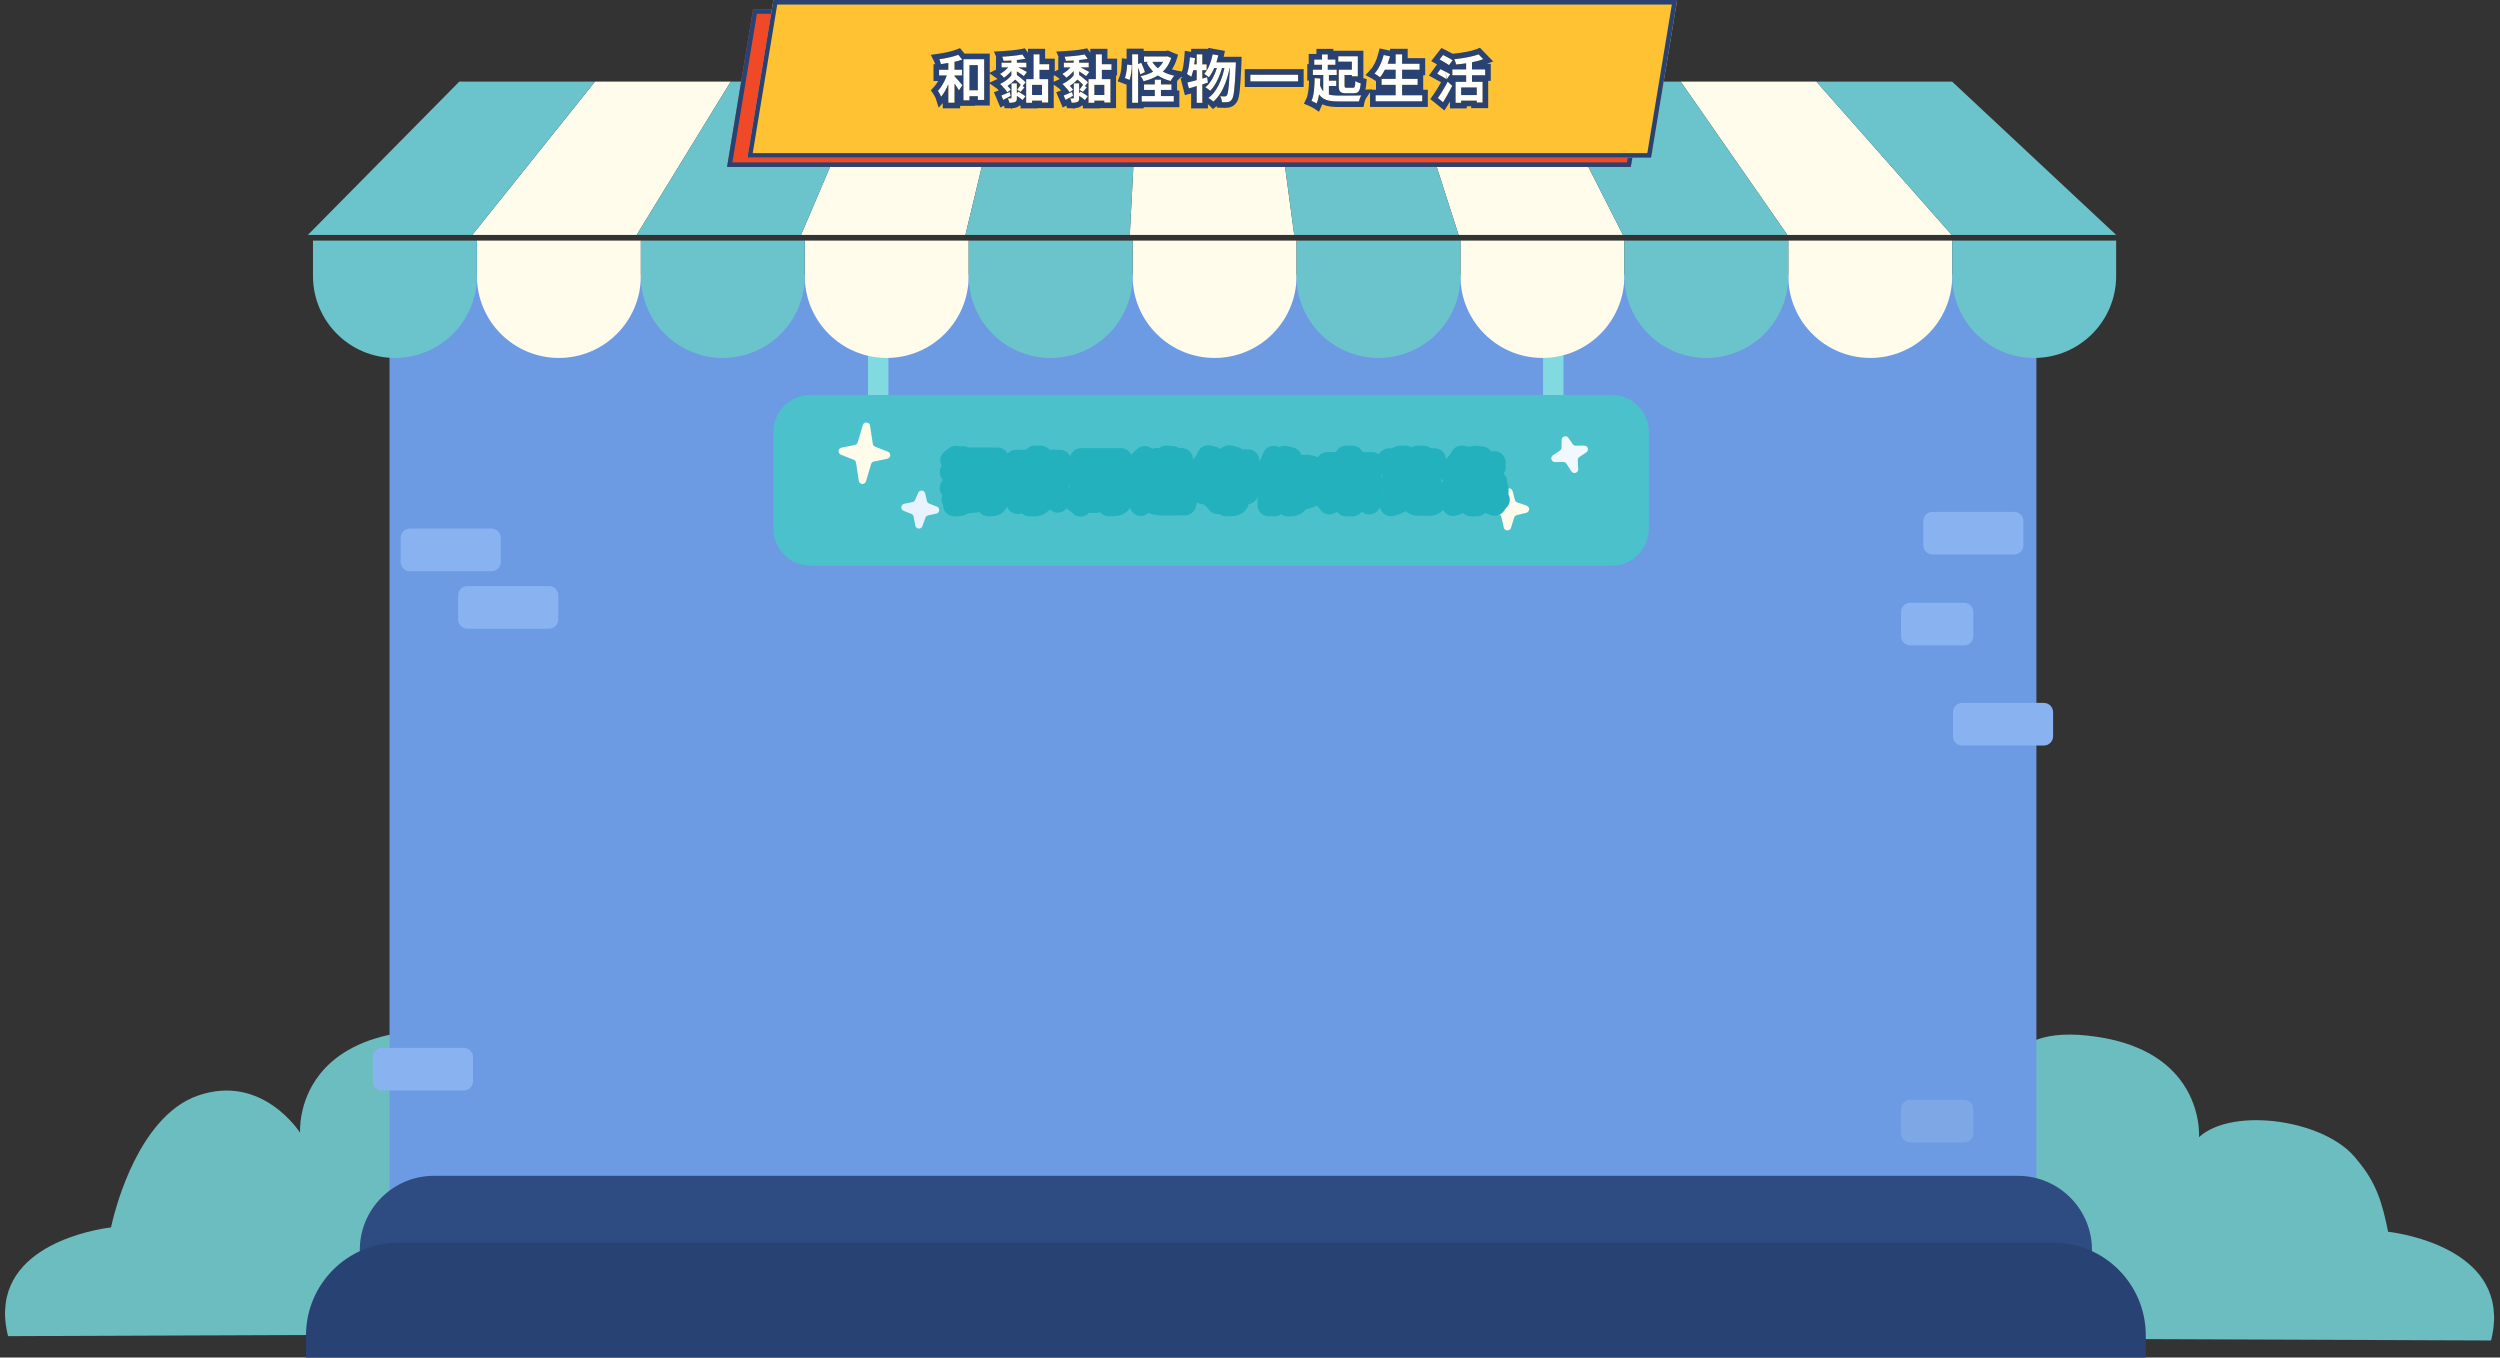 <svg width="1348" height="732" viewBox="0 0 1348 732" fill="none" xmlns="http://www.w3.org/2000/svg">
<rect x="0" y="0" width="1348" height="732" fill="#333333" stroke="none"/>
<path d="M377.626 714.562C374.944 717.558 371.056 719.033 367.035 719.049L4.341 720.449C3.393 716.706 2.9 713.203 2.755 709.915C2.689 708.645 2.688 707.414 2.773 706.196C4.471 667.524 59.862 661.829 59.862 661.829C59.862 661.829 60.944 656.445 63.418 648.575C63.742 647.56 64.067 646.503 64.433 645.404C68.32 633.9 74.841 618.532 84.878 606.667C84.983 606.527 85.088 606.414 85.214 606.274C91.117 599.392 98.179 593.733 106.598 590.787C141.491 578.567 161.813 610.797 161.813 610.797C161.813 610.797 160.592 594.395 172.311 579.402C172.856 578.701 173.465 577.985 174.074 577.282C182.039 568.22 195.103 559.991 216.581 556.752C274.704 547.952 266.034 589.005 266.034 589.005C266.034 589.005 297.53 585.75 318.458 605.318C318.828 605.63 319.155 605.942 319.483 606.267C319.898 606.675 320.313 607.096 320.707 607.517C330.378 617.903 334.029 632.284 335.21 644.152C335.391 645.836 335.506 647.465 335.578 649.026C336.096 658.667 335.13 665.666 335.13 665.666C335.13 665.666 349.089 660.656 373.269 671.483C374.588 672.068 375.951 672.734 377.337 673.414C377.878 673.681 378.42 673.975 379.004 674.268C400.182 685.28 385.66 705.589 377.626 714.562Z" fill="#6CBDC0"/>
<path d="M969.899 716.896C972.581 719.892 976.469 721.367 980.49 721.383L1343.18 722.783C1344.13 719.04 1344.62 715.537 1344.77 712.249C1344.84 710.979 1344.84 709.748 1344.75 708.53C1343.05 669.858 1287.66 664.163 1287.66 664.163C1284.53 648.564 1281.35 637.737 1271 625.5C1254.75 603.749 1204 596.5 1185.71 613.131C1185.71 613.131 1186.93 596.729 1175.21 581.736C1174.67 581.035 1174.06 580.319 1173.45 579.616C1165.49 570.554 1152.42 562.325 1130.94 559.086C1072.82 550.286 1081.49 591.339 1081.49 591.339C1081.49 591.339 1050 588.084 1029.07 607.652C1028.7 607.964 1028.37 608.276 1028.04 608.601C1027.63 609.009 1027.21 609.43 1026.82 609.851C1017.15 620.237 1013.5 634.618 1012.32 646.486C1012.13 648.17 1012.02 649.799 1011.95 651.36C1011.43 661.001 1012.4 668 1012.4 668C1012.4 668 998.436 662.99 974.256 673.817C972.937 674.402 971.574 675.068 970.188 675.748C969.647 676.015 969.106 676.309 968.521 676.602C947.343 687.614 961.865 707.923 969.899 716.896Z" fill="#6CBDC0"/>
<path d="M210.03 148H1098.03V661H210.03V148Z" fill="#6C9BE3"/>
<path d="M216.03 290C216.03 287.239 218.268 285 221.03 285H265.03C267.791 285 270.03 287.239 270.03 290V303C270.03 305.761 267.791 308 265.03 308H221.03C218.268 308 216.03 305.761 216.03 303V290Z" fill="#89B2F0"/>
<path d="M1025.03 330C1025.03 327.239 1027.27 325 1030.03 325H1059.03C1061.79 325 1064.03 327.239 1064.03 330V343C1064.03 345.761 1061.79 348 1059.03 348H1030.03C1027.27 348 1025.03 345.761 1025.03 343V330Z" fill="#89B2F0"/>
<path d="M1025.03 598C1025.03 595.239 1027.27 593 1030.03 593H1059.03C1061.79 593 1064.03 595.239 1064.03 598V611C1064.03 613.761 1061.79 616 1059.03 616H1030.03C1027.27 616 1025.03 613.761 1025.03 611V598Z" fill="#7EA7E5"/>
<path d="M247.03 321C247.03 318.239 249.268 316 252.03 316H296.03C298.791 316 301.03 318.239 301.03 321V334C301.03 336.761 298.791 339 296.03 339H252.03C249.268 339 247.03 336.761 247.03 334V321Z" fill="#89B2F0"/>
<path d="M1053.03 384C1053.03 381.239 1055.27 379 1058.03 379H1102.03C1104.79 379 1107.03 381.239 1107.03 384V397C1107.03 399.761 1104.79 402 1102.03 402H1058.03C1055.27 402 1053.03 399.761 1053.03 397V384Z" fill="#89B2F0"/>
<path d="M1037.03 281C1037.03 278.239 1039.27 276 1042.03 276H1086.03C1088.79 276 1091.03 278.239 1091.03 281V294C1091.03 296.761 1088.79 299 1086.03 299H1042.03C1039.27 299 1037.03 296.761 1037.03 294V281Z" fill="#89B2F0"/>
<path d="M201.03 570C201.03 567.239 203.268 565 206.03 565H250.03C252.791 565 255.03 567.239 255.03 570V583C255.03 585.761 252.791 588 250.03 588H206.03C203.268 588 201.03 585.761 201.03 583V570Z" fill="#89B2F0"/>
<path d="M194 674C194 651.909 211.909 634 234 634H1088C1110.09 634 1128 651.909 1128 674V676H194V674Z" fill="#2E4B82"/>
<path fill-rule="evenodd" clip-rule="evenodd" d="M479.03 185L479.03 219L468.03 219L468.03 185L479.03 185Z" fill="#82DAE1"/>
<path fill-rule="evenodd" clip-rule="evenodd" d="M843.03 185L843.03 219L832.03 219L832.03 185L843.03 185Z" fill="#82DAE1"/>
<path d="M343.284 126.682H254.642L320.815 44H393.997L343.284 126.682Z" fill="#FFFCEB"/>
<path d="M520.552 126.682H431.91L467.178 44H540.344L520.552 126.682Z" fill="#FFFCEB"/>
<path d="M697.835 126.682H609.193L613.525 44H686.707L697.835 126.682Z" fill="#FFFCEB"/>
<path d="M875.104 126.682H786.478L759.873 44H833.054L875.104 126.682Z" fill="#FFFCEB"/>
<path d="M1052.39 126.682H963.746L906.236 44H979.401L1052.39 126.682Z" fill="#FFFCEB"/>
<path d="M254.642 126.682H166L247.65 44H320.815L254.642 126.682Z" fill="#6BC4CB"/>
<path d="M431.91 126.682H343.284L393.997 44H467.179L431.91 126.682Z" fill="#6BC4CB"/>
<path d="M609.194 126.682H520.552L540.344 44H613.525L609.194 126.682Z" fill="#6BC4CB"/>
<path d="M786.478 126.682H697.836L686.707 44H759.872L786.478 126.682Z" fill="#6BC4CB"/>
<path d="M963.745 126.682H875.103L833.054 44H906.235L963.745 126.682Z" fill="#6BC4CB"/>
<path d="M1141.03 126.682H1052.39L979.401 44H1052.58L1141.03 126.682Z" fill="#6BC4CB"/>
<path d="M257.15 129.748H345.538V148.806C345.538 173.214 325.752 193 301.344 193C276.936 193 257.15 173.214 257.15 148.806V129.748Z" fill="#FFFCEB"/>
<path d="M433.926 129.748H522.314V148.806C522.314 173.214 502.528 193 478.12 193C453.712 193 433.926 173.214 433.926 148.806V129.748Z" fill="#FFFCEB"/>
<path d="M610.702 129.748H699.09V148.806C699.09 173.214 679.304 193 654.896 193C630.488 193 610.702 173.214 610.702 148.806V129.748Z" fill="#FFFCEB"/>
<path d="M787.478 129.748H875.866V148.806C875.866 173.214 856.08 193 831.672 193C807.264 193 787.478 173.214 787.478 148.806V129.748Z" fill="#FFFCEB"/>
<path d="M964.254 129.748H1052.64V148.806C1052.64 173.214 1032.86 193 1008.45 193C984.04 193 964.254 173.214 964.254 148.806V129.748Z" fill="#FFFCEB"/>
<path d="M168.762 129.748H257.15V148.806C257.15 173.214 237.364 193 212.956 193C188.548 193 168.762 173.214 168.762 148.806V129.748Z" fill="#6BC4CB"/>
<path d="M345.538 129.748H433.926V148.806C433.926 173.214 414.14 193 389.732 193C365.324 193 345.538 173.214 345.538 148.806V129.748Z" fill="#6BC4CB"/>
<path d="M522.314 129.748H610.702V148.806C610.702 173.214 590.916 193 566.508 193C542.1 193 522.314 173.214 522.314 148.806V129.748Z" fill="#6BC4CB"/>
<path d="M699.09 129.748H787.478V148.806C787.478 173.214 767.692 193 743.284 193C718.876 193 699.09 173.214 699.09 148.806V129.748Z" fill="#6BC4CB"/>
<path d="M875.866 129.748H964.254V148.806C964.254 173.214 944.468 193 920.06 193C895.652 193 875.866 173.214 875.866 148.806V129.748Z" fill="#6BC4CB"/>
<path d="M1052.64 129.748H1141.03V148.806C1141.03 173.214 1121.24 193 1096.84 193C1072.43 193 1052.64 173.214 1052.64 148.806V129.748Z" fill="#6BC4CB"/>
<path d="M406.053 5H893.348L879.325 90H392.03L406.053 5Z" fill="#F04928"/>
<path fill-rule="evenodd" clip-rule="evenodd" d="M408.116 7.431L394.895 87.569H877.262L890.482 7.431H408.116ZM406.053 5L392.03 90H879.325L893.348 5H406.053Z" fill="#284273"/>
<path d="M417.023 0H904.318L890.295 85H403L417.023 0Z" fill="#FFC232"/>
<path fill-rule="evenodd" clip-rule="evenodd" d="M419.086 2.431L405.865 82.569H888.232L901.453 2.431H419.086ZM417.023 0L403 85H890.295L904.318 0H417.023Z" fill="#284273"/>
<path d="M514.69 40.68H518.75V37.6H514.69V33.316C516.174 32.98 517.63 32.588 518.862 32.14L516.706 29.536C514.158 30.544 510.07 31.44 506.43 31.944C506.794 32.672 507.186 33.792 507.326 34.548C508.614 34.38 509.958 34.184 511.33 33.96V37.6H506.346V40.68H510.518C509.426 43.76 507.634 46.98 505.73 48.996C506.29 49.836 507.102 51.152 507.41 52.132C508.894 50.48 510.21 48.072 511.33 45.44V55.408H514.69V45.076C515.614 46.392 516.51 47.792 517.042 48.744L518.946 45.972C518.33 45.216 515.81 42.276 514.69 41.156V40.68ZM522.754 48.688V35.108H527.234V48.688H522.754ZM519.478 31.916V54.092H522.754V51.88H527.234V53.896H530.678V31.916H519.478Z" fill="white"/>
<path d="M544.426 49.584C542.718 50.34 541.094 51.068 539.918 51.488L540.926 53.868C542.27 53.196 543.642 52.44 544.986 51.656L544.426 49.584ZM548.29 50.284V44.936H545.378V52.692C545.378 52.972 545.294 53.028 545.042 53.056C544.79 53.056 544.09 53.056 543.418 53.028C543.726 53.7 544.118 54.652 544.23 55.38C545.574 55.408 546.526 55.352 547.31 54.988C548.094 54.596 548.29 54.008 548.29 52.776V51.712C549.438 52.412 550.698 53.336 551.342 53.98L552.938 51.936C552.042 51.18 550.306 50.088 548.99 49.388L548.29 50.284ZM548.29 38.496C549.662 39.336 551.202 40.4 552.042 41.044L553.75 38.804C552.994 38.356 550.53 37.068 549.018 36.34H553.442V33.792H548.29V32.364C549.942 32.196 551.51 31.972 552.882 31.72L551.258 29.368C548.514 29.928 544.174 30.376 540.394 30.572C540.674 31.216 541.01 32.196 541.094 32.812C542.438 32.784 543.866 32.728 545.322 32.644V33.792H540.03V36.34H543.586C542.382 37.74 540.674 39.112 539.19 39.84C539.946 40.372 540.814 41.212 541.346 41.912C542.634 41.016 544.146 39.644 545.322 38.3V40.596C544.09 42.248 542.018 43.984 539.218 45.272C539.89 45.748 540.814 46.784 541.262 47.512L541.346 47.456C542.046 48.184 542.802 49.136 543.11 49.78L545.014 48.408C544.678 47.82 543.922 46.98 543.25 46.336C544.93 45.216 546.274 44.012 547.366 42.92C548.486 43.816 549.662 44.964 550.53 45.888L550.306 45.748C549.858 46.532 549.018 47.68 548.43 48.38L550.278 49.556C550.894 48.912 551.678 48.016 552.434 47.064L551.37 46.42L553.05 44.432C551.958 43.256 549.97 41.632 548.29 40.428V38.496ZM561.842 51.208H556.494V45.748H561.842V51.208ZM565.734 37.684V34.632H560.526V29.312H557.278V42.668H553.302V55.436H556.494V54.288H561.842V55.296H565.174V42.668H560.526V37.684H565.734Z" fill="white"/>
<path d="M578.026 49.584C576.318 50.34 574.694 51.068 573.518 51.488L574.526 53.868C575.87 53.196 577.242 52.44 578.586 51.656L578.026 49.584ZM581.89 50.284V44.936H578.978V52.692C578.978 52.972 578.894 53.028 578.642 53.056C578.39 53.056 577.69 53.056 577.018 53.028C577.326 53.7 577.718 54.652 577.83 55.38C579.174 55.408 580.126 55.352 580.91 54.988C581.694 54.596 581.89 54.008 581.89 52.776V51.712C583.038 52.412 584.298 53.336 584.942 53.98L586.538 51.936C585.642 51.18 583.906 50.088 582.59 49.388L581.89 50.284ZM581.89 38.496C583.262 39.336 584.802 40.4 585.642 41.044L587.35 38.804C586.594 38.356 584.13 37.068 582.618 36.34H587.042V33.792H581.89V32.364C583.542 32.196 585.11 31.972 586.482 31.72L584.858 29.368C582.114 29.928 577.774 30.376 573.994 30.572C574.274 31.216 574.61 32.196 574.694 32.812C576.038 32.784 577.466 32.728 578.922 32.644V33.792H573.63V36.34H577.186C575.982 37.74 574.274 39.112 572.79 39.84C573.546 40.372 574.414 41.212 574.946 41.912C576.234 41.016 577.746 39.644 578.922 38.3V40.596C577.69 42.248 575.618 43.984 572.818 45.272C573.49 45.748 574.414 46.784 574.862 47.512L574.946 47.456C575.646 48.184 576.402 49.136 576.71 49.78L578.614 48.408C578.278 47.82 577.522 46.98 576.85 46.336C578.53 45.216 579.874 44.012 580.966 42.92C582.086 43.816 583.262 44.964 584.13 45.888L583.906 45.748C583.458 46.532 582.618 47.68 582.03 48.38L583.878 49.556C584.494 48.912 585.278 48.016 586.034 47.064L584.97 46.42L586.65 44.432C585.558 43.256 583.57 41.632 581.89 40.428V38.496ZM595.442 51.208H590.094V45.748H595.442V51.208ZM599.334 37.684V34.632H594.126V29.312H590.878V42.668H586.902V55.436H590.094V54.288H595.442V55.296H598.774V42.668H594.126V37.684H599.334Z" fill="white"/>
<path d="M609.078 43.088C609.834 40.96 610.254 37.656 610.282 35.108L607.762 34.8C607.65 37.18 607.23 40.288 606.53 42.108L609.078 43.088ZM617.366 38.888C617.002 37.628 616.078 35.472 615.35 33.848L613.67 34.548V29.256H610.45V55.436H613.67V36.592C614.174 37.88 614.622 39.168 614.846 40.12L617.366 38.888ZM625.99 48.492H631.674V45.524H625.99V42.948H622.658V45.524H616.862V48.492H622.658V51.796H615.602V54.792H632.906V51.796H625.99V48.492ZM627.166 33.372C626.41 34.688 625.458 35.808 624.338 36.816C623.134 35.808 622.126 34.66 621.37 33.372H627.166ZM629.406 30.348L628.818 30.46H616.862V33.372H619.354L618.234 33.736C619.186 35.584 620.39 37.236 621.79 38.608C619.774 39.756 617.478 40.568 614.958 41.016C615.546 41.688 616.274 42.976 616.61 43.816C619.466 43.116 622.07 42.108 624.338 40.708C626.298 41.996 628.566 43.004 631.17 43.676C631.646 42.808 632.57 41.464 633.242 40.82C630.918 40.344 628.818 39.616 627.026 38.608C629.014 36.732 630.554 34.324 631.534 31.244L629.406 30.348Z" fill="white"/>
<path d="M650.882 41.632L648.306 42.36V37.852H650.63V34.688H648.306V29.312H645.254V34.688H643.938C644.106 33.568 644.246 32.476 644.358 31.356L641.586 30.88C641.334 34.184 640.858 37.684 639.99 39.896C640.606 40.26 641.838 41.016 642.342 41.436C642.734 40.428 643.07 39.224 643.378 37.852H645.254V43.2C643.35 43.732 641.642 44.18 640.242 44.488L641.054 47.652C642.342 47.316 643.742 46.868 645.254 46.42V55.464H648.306V45.496C649.342 45.188 650.322 44.852 651.33 44.572L650.882 41.632ZM655.866 33.624C656.258 32.392 656.622 31.132 656.902 29.844L653.878 29.284C653.038 33.4 651.498 37.404 649.286 39.84C649.958 40.26 651.274 41.184 651.806 41.716C652.898 40.372 653.878 38.636 654.69 36.704H656.118C654.886 40.764 652.702 44.908 649.93 47.092C650.798 47.568 651.862 48.324 652.478 48.968C655.306 46.28 657.658 41.268 658.89 36.704H660.206C658.806 43.256 656.006 49.612 651.526 52.832C652.45 53.308 653.598 54.12 654.242 54.764C658.75 51.04 661.634 43.76 663.006 36.704H663.146C662.698 46.756 662.194 50.564 661.494 51.46C661.158 51.88 660.878 51.992 660.458 51.992C659.926 51.992 659.002 51.992 657.966 51.88C658.47 52.804 658.806 54.176 658.89 55.128C660.094 55.184 661.27 55.184 662.054 55.044C662.978 54.848 663.594 54.54 664.238 53.588C665.302 52.188 665.806 47.624 666.338 35.136C666.366 34.744 666.394 33.624 666.394 33.624H655.866Z" fill="white"/>
<path d="M674.178 40.288V43.9H699.938V40.288H674.178Z" fill="white"/>
<path d="M728.918 37.572H721.834V46.168C721.834 49.388 722.73 50.284 725.838 50.284H729.814C732.53 50.284 733.342 49.108 733.706 44.936C732.866 44.74 731.494 44.208 730.794 43.676C730.682 46.812 730.514 47.316 729.534 47.316H726.286C725.194 47.316 724.998 47.176 724.998 46.168V40.428H728.918V41.156H732.138V30.348H721.582V33.26H728.918V37.572ZM716.542 46.364H720.518V43.48H716.542V40.456H720.77V37.572H715.926V34.94H720.07V32.084H715.926V29.34H712.818V32.084H708.646V34.94H712.818V37.572H707.89V40.456H713.49V49.164C712.762 48.352 712.202 47.316 711.754 45.944C711.81 44.768 711.866 43.564 711.894 42.332L708.842 42.108C708.786 46.896 708.506 51.544 707.134 54.372C707.862 54.68 709.318 55.408 709.906 55.8C710.522 54.428 710.942 52.776 711.222 50.9C713.406 54.036 716.738 54.708 721.946 54.708H732.754C732.95 53.728 733.51 52.188 734.014 51.432C731.494 51.544 724.074 51.544 721.946 51.516C719.79 51.516 718.026 51.404 716.542 50.984V46.364Z" fill="white"/>
<path d="M756.022 51.376V45.748H764.394V42.528H756.022V37.6H765.458V34.352H756.022V29.312H752.522V34.352H748.21C748.686 33.064 749.134 31.748 749.526 30.404L746.082 29.648C745.13 33.456 743.31 37.32 741.126 39.672C741.966 40.12 743.45 41.128 744.122 41.66C745.046 40.568 745.914 39.14 746.726 37.6H752.522V42.528H744.934V45.748H752.522V51.376H741.714V54.652H766.886V51.376H756.022Z" fill="white"/>
<path d="M783.294 32.448C782.09 31.664 779.654 30.432 778.086 29.648L776.21 32.056C777.834 32.98 780.214 34.296 781.306 35.136L783.294 32.448ZM781.95 40.008C780.718 39.252 778.226 38.048 776.686 37.292L774.894 39.756C776.546 40.652 778.954 41.968 780.102 42.78L781.95 40.008ZM778.086 55.128C779.794 52.412 781.558 49.22 783.042 46.28L780.606 44.04C778.926 47.288 776.77 50.76 775.286 52.86L778.086 55.128ZM796.258 51.264H787.858V47.148H796.258V51.264ZM800.822 40.596V37.404H793.71V33.568C795.894 33.148 797.994 32.588 799.786 31.916L797.238 29.284C794.158 30.516 788.894 31.44 784.134 31.916C784.526 32.672 784.974 33.96 785.114 34.772C786.85 34.604 788.726 34.408 790.546 34.128V37.404H783.098V40.596H790.546V44.124H784.834V55.436H787.858V54.288H796.258V55.296H799.422V44.124H793.71V40.596H800.822Z" fill="white"/>
<path fill-rule="evenodd" clip-rule="evenodd" d="M518.75 40.68V37.6H514.69V33.316C514.859 33.278 515.028 33.239 515.196 33.199C515.377 33.156 515.557 33.113 515.735 33.068C515.985 33.006 516.233 32.943 516.478 32.877C517.324 32.651 518.132 32.406 518.862 32.14L516.706 29.536C516.631 29.566 516.555 29.595 516.478 29.625C515.869 29.855 515.182 30.08 514.44 30.295C514.306 30.334 514.17 30.372 514.032 30.411C513.819 30.47 513.602 30.528 513.382 30.585C512.836 30.728 512.269 30.864 511.69 30.994C511.42 31.055 511.148 31.114 510.874 31.171C510.418 31.267 509.956 31.359 509.492 31.445C508.651 31.603 507.805 31.744 506.976 31.866C506.793 31.893 506.611 31.919 506.43 31.944C506.794 32.672 507.186 33.792 507.326 34.548C507.657 34.505 507.992 34.46 508.33 34.413C509.307 34.278 510.31 34.127 511.33 33.96V37.6H506.346V40.68H510.518C510.163 41.681 509.734 42.696 509.252 43.68C509.144 43.901 509.033 44.12 508.92 44.337C508.909 44.358 508.898 44.379 508.886 44.4C508.336 45.447 507.729 46.444 507.089 47.333C506.648 47.945 506.192 48.506 505.73 48.996C505.781 49.074 505.835 49.155 505.89 49.24C506.435 50.076 507.13 51.242 507.41 52.132C507.724 51.782 508.031 51.398 508.33 50.986C508.706 50.466 509.07 49.901 509.421 49.3C509.491 49.181 509.56 49.061 509.628 48.94C510.236 47.859 510.805 46.674 511.33 45.44V55.408H514.69V45.076C514.898 45.373 515.105 45.673 515.306 45.972C515.643 46.472 515.965 46.967 516.255 47.428C516.332 47.551 516.406 47.67 516.478 47.787C516.692 48.137 516.883 48.46 517.042 48.744L518.946 45.972C518.879 45.891 518.791 45.784 518.684 45.656C518.293 45.189 517.66 44.448 516.989 43.68C516.95 43.635 516.91 43.59 516.871 43.545C516.74 43.396 516.609 43.247 516.478 43.099C515.799 42.331 515.134 41.6 514.69 41.156V40.68H518.75ZM519.478 54.092H522.754V51.88H527.234V53.896H530.678V31.916H519.478V54.092ZM520.087 28.916L517.628 25.945L515.602 26.747C513.378 27.626 509.561 28.482 506.018 28.973L501.877 29.546L503.746 33.286C503.925 33.643 504.121 34.166 504.251 34.6H503.346V43.68H505.863C505.133 44.969 504.332 46.107 503.549 46.936L501.909 48.673L503.234 50.66C503.812 51.527 504.385 52.514 504.548 53.032L506.125 58.051L508.33 55.597V58.408H517.69V57.092H525.754V56.896H533.678V45.024L537.484 47.72C537.717 47.885 538.193 48.384 538.512 48.804L535.916 49.732L539.409 57.98L541.438 56.966L541.648 58.327L544.167 58.38C544.524 58.387 544.901 58.392 545.29 58.381V58.997L545.788 58.359C546.7 58.3 547.659 58.134 548.573 57.709L548.613 57.691L548.651 57.671C549.102 57.446 549.529 57.155 549.903 56.784L550.302 57.183V58.436H551.555L551.619 58.5L551.669 58.436H559.494V58.296H568.174V45.659L571.084 47.72C571.317 47.885 571.793 48.384 572.112 48.804L569.516 49.732L573.009 57.98L575.038 56.966L575.248 58.327L577.767 58.38C578.124 58.387 578.501 58.392 578.89 58.381V58.997L579.388 58.359C580.3 58.3 581.259 58.134 582.173 57.709L582.213 57.691L582.251 57.671C582.702 57.446 583.129 57.155 583.503 56.784L583.902 57.183V58.436H585.155L585.219 58.5L585.269 58.436H593.094V58.296H601.774V40.684H602.334V31.632H597.126V26.312H587.878V28.462L586.2 26.032L584.258 26.429C581.724 26.946 577.551 27.384 573.838 27.576L569.517 27.8L570.818 30.792H570.63V37.558L568.734 38.488V31.632H563.526V26.312H554.278V28.462L552.6 26.032L550.658 26.429C548.124 26.946 543.951 27.384 540.238 27.576L535.917 27.8L537.218 30.792H537.03V37.558L533.678 39.203V28.916H520.087ZM533.678 39.63V44.518L537.854 42.597C537.72 42.484 537.587 42.381 537.463 42.294L533.678 39.63ZM545.29 40.639C545.15 40.824 545 41.01 544.84 41.196C544.627 41.443 544.397 41.69 544.148 41.936C543.638 42.441 543.053 42.941 542.395 43.42C542.389 43.425 542.384 43.429 542.378 43.433C542.252 43.525 542.123 43.616 541.991 43.706C541.973 43.718 541.955 43.731 541.937 43.743C541.842 43.807 541.746 43.871 541.649 43.935C541.147 44.262 540.61 44.576 540.038 44.871C539.988 44.898 539.937 44.924 539.886 44.949C539.834 44.976 539.781 45.002 539.728 45.029C539.697 45.044 539.667 45.059 539.636 45.074C539.499 45.141 539.359 45.207 539.218 45.272C539.252 45.296 539.287 45.322 539.322 45.349C539.884 45.778 540.586 46.542 541.045 47.187C541.125 47.3 541.198 47.409 541.262 47.512L541.346 47.456C541.347 47.457 541.348 47.458 541.348 47.459C541.372 47.484 541.396 47.509 541.42 47.534C541.442 47.557 541.463 47.58 541.485 47.603C541.574 47.699 541.664 47.797 541.753 47.898C541.754 47.899 541.755 47.9 541.756 47.901C541.972 48.146 542.184 48.402 542.378 48.654C542.576 48.911 542.755 49.165 542.898 49.398C542.933 49.454 542.965 49.508 542.995 49.562C543.038 49.638 543.077 49.711 543.11 49.78L545.014 48.408C544.951 48.298 544.874 48.18 544.785 48.055C544.678 47.906 544.556 47.748 544.422 47.587C544.171 47.283 543.881 46.967 543.591 46.673C543.505 46.586 543.419 46.5 543.334 46.417C543.306 46.39 543.278 46.363 543.25 46.336C543.311 46.295 543.372 46.254 543.432 46.213C543.608 46.094 543.78 45.973 543.948 45.852C544.369 45.55 544.768 45.243 545.145 44.936C545.223 44.872 545.301 44.808 545.378 44.744C545.475 44.663 545.57 44.583 545.664 44.502C546.153 44.083 546.603 43.666 547.019 43.262C547.029 43.253 547.038 43.244 547.047 43.235C547.156 43.129 547.262 43.024 547.366 42.92C547.612 43.117 547.862 43.327 548.11 43.544C548.17 43.596 548.23 43.649 548.29 43.702C548.566 43.947 548.839 44.2 549.105 44.453C549.25 44.591 549.393 44.73 549.532 44.867C549.556 44.89 549.579 44.913 549.602 44.936C549.733 45.066 549.862 45.195 549.986 45.322C550.094 45.432 550.2 45.541 550.302 45.648C550.315 45.662 550.329 45.676 550.342 45.69C550.398 45.748 550.452 45.806 550.505 45.862C550.514 45.871 550.522 45.88 550.53 45.888L550.306 45.748C550.304 45.751 550.303 45.753 550.302 45.755C550.282 45.79 550.261 45.826 550.239 45.863C550.223 45.889 550.207 45.917 550.19 45.944C550.093 46.106 549.982 46.278 549.864 46.455C549.862 46.458 549.86 46.462 549.858 46.465C549.825 46.514 549.792 46.563 549.758 46.613C549.424 47.104 549.041 47.621 548.701 48.048C548.652 48.109 548.605 48.168 548.558 48.225C548.533 48.256 548.508 48.287 548.483 48.316C548.47 48.332 548.457 48.348 548.444 48.364C548.439 48.369 548.434 48.375 548.43 48.38L550.278 49.556C550.286 49.548 550.294 49.539 550.302 49.531C550.321 49.511 550.341 49.49 550.36 49.469C550.391 49.437 550.421 49.405 550.452 49.372C550.712 49.095 550.995 48.781 551.29 48.441C551.512 48.185 551.741 47.915 551.971 47.636C552.084 47.498 552.199 47.358 552.312 47.217C552.353 47.166 552.393 47.115 552.434 47.064L551.37 46.42L553.05 44.432C552.958 44.334 552.861 44.232 552.757 44.128C552.707 44.077 552.655 44.025 552.602 43.973C552.597 43.968 552.591 43.962 552.586 43.957C552.419 43.794 552.24 43.625 552.052 43.453C551.987 43.393 551.921 43.333 551.853 43.272C551.734 43.165 551.612 43.057 551.487 42.949C551.422 42.892 551.356 42.835 551.29 42.778C551.247 42.742 551.204 42.705 551.161 42.668C551.088 42.606 551.014 42.544 550.94 42.482C550.731 42.307 550.518 42.132 550.302 41.959C550.292 41.951 550.283 41.944 550.274 41.936C549.84 41.588 549.398 41.245 548.964 40.922C548.747 40.76 548.532 40.602 548.322 40.451C548.311 40.443 548.3 40.436 548.29 40.428V38.496C548.3 38.503 548.311 38.509 548.322 38.516C548.551 38.656 548.784 38.803 549.018 38.952C549.093 39 549.168 39.049 549.243 39.097C549.368 39.178 549.492 39.259 549.615 39.34C549.848 39.494 550.078 39.648 550.302 39.8C550.621 40.018 550.926 40.23 551.204 40.428C551.489 40.631 551.745 40.819 551.962 40.983C551.989 41.004 552.016 41.024 552.042 41.044L553.75 38.804C553.667 38.755 553.563 38.695 553.442 38.628C552.894 38.321 551.994 37.843 551.072 37.369C550.689 37.172 550.303 36.975 549.936 36.792C549.778 36.713 549.623 36.636 549.474 36.562C549.315 36.484 549.162 36.41 549.018 36.34H553.442V33.792H548.29V32.364C548.3 32.363 548.311 32.362 548.322 32.361C548.748 32.317 549.168 32.27 549.581 32.22C550.343 32.126 551.079 32.022 551.777 31.91C552.157 31.849 552.526 31.785 552.882 31.72L551.258 29.368C550.41 29.541 549.41 29.703 548.322 29.851C548.228 29.864 548.133 29.876 548.038 29.889C547.164 30.003 546.237 30.109 545.29 30.203C545.254 30.206 545.218 30.21 545.182 30.213C544.636 30.267 544.083 30.316 543.531 30.361C542.697 30.43 541.862 30.488 541.046 30.536C540.827 30.549 540.61 30.561 540.394 30.572C540.424 30.642 540.455 30.715 540.486 30.792C540.744 31.424 541.019 32.263 541.094 32.812C541.496 32.804 541.906 32.793 542.322 32.779C543.285 32.748 544.281 32.704 545.29 32.646C545.3 32.645 545.311 32.645 545.322 32.644V33.792H540.03V36.34H543.586C543.514 36.423 543.441 36.506 543.366 36.589C543.305 36.657 543.242 36.725 543.179 36.792C542.758 37.239 542.293 37.677 541.808 38.084C541.248 38.554 540.662 38.983 540.086 39.34C539.961 39.418 539.836 39.492 539.712 39.563C539.535 39.663 539.361 39.756 539.19 39.84C539.644 40.16 540.138 40.59 540.575 41.034C540.867 41.33 541.133 41.632 541.346 41.912C541.703 41.663 542.078 41.378 542.458 41.066C542.643 40.915 542.829 40.758 543.014 40.596C543.232 40.406 543.45 40.209 543.665 40.007C543.793 39.888 543.92 39.766 544.045 39.644C544.482 39.217 544.904 38.776 545.29 38.337C545.3 38.324 545.311 38.312 545.322 38.3V40.596C545.311 40.61 545.301 40.625 545.29 40.639ZM553.302 42.668V55.436H556.494V54.288H561.842V55.296H565.174V42.668H560.526V37.684H565.734V34.632H560.526V29.312H557.278V42.668H553.302ZM561.842 51.208V45.748H556.494V51.208H561.842ZM568.174 40.684H568.734V40.654L571.063 42.294C571.187 42.381 571.32 42.484 571.454 42.597L568.174 44.106V40.684ZM578.89 40.639C578.75 40.824 578.6 41.01 578.44 41.196C578.227 41.443 577.997 41.69 577.748 41.936C577.238 42.441 576.653 42.941 575.995 43.42C575.989 43.425 575.984 43.429 575.978 43.433C575.852 43.525 575.723 43.616 575.591 43.706C575.573 43.718 575.555 43.731 575.537 43.743C575.442 43.807 575.346 43.871 575.249 43.935C574.747 44.262 574.21 44.576 573.638 44.871C573.588 44.898 573.537 44.924 573.486 44.949C573.434 44.976 573.381 45.002 573.328 45.029C573.297 45.044 573.267 45.059 573.236 45.074C573.099 45.141 572.959 45.207 572.818 45.272C572.852 45.296 572.887 45.322 572.922 45.349C573.484 45.778 574.186 46.542 574.645 47.187C574.725 47.3 574.798 47.409 574.862 47.512L574.946 47.456C574.947 47.457 574.948 47.458 574.948 47.459C574.972 47.484 574.996 47.509 575.02 47.534C575.042 47.557 575.063 47.58 575.085 47.603C575.174 47.699 575.264 47.797 575.353 47.898C575.354 47.899 575.355 47.9 575.356 47.901C575.572 48.146 575.784 48.402 575.978 48.654C576.176 48.911 576.355 49.165 576.498 49.398C576.533 49.454 576.565 49.508 576.595 49.562C576.638 49.638 576.677 49.711 576.71 49.78L578.614 48.408C578.551 48.298 578.474 48.18 578.385 48.055C578.278 47.906 578.156 47.748 578.022 47.587C577.771 47.283 577.481 46.967 577.191 46.673C577.105 46.586 577.019 46.5 576.934 46.417C576.906 46.39 576.878 46.363 576.85 46.336C576.911 46.295 576.972 46.254 577.032 46.213C577.208 46.094 577.38 45.973 577.548 45.852C577.969 45.55 578.368 45.243 578.745 44.936C578.823 44.872 578.901 44.808 578.978 44.744C579.075 44.663 579.17 44.583 579.264 44.502C579.753 44.083 580.203 43.666 580.619 43.262C580.629 43.253 580.638 43.244 580.647 43.235C580.756 43.129 580.862 43.024 580.966 42.92C581.212 43.117 581.462 43.327 581.71 43.544C581.77 43.596 581.83 43.649 581.89 43.702C582.166 43.947 582.439 44.2 582.705 44.453C582.85 44.591 582.993 44.73 583.132 44.867C583.156 44.89 583.179 44.913 583.202 44.936C583.333 45.066 583.462 45.195 583.586 45.322C583.694 45.432 583.8 45.541 583.902 45.648C583.915 45.662 583.929 45.676 583.942 45.69C583.998 45.748 584.052 45.806 584.105 45.862C584.114 45.871 584.122 45.88 584.13 45.888L583.906 45.748C583.904 45.75 583.903 45.753 583.902 45.755C583.882 45.79 583.861 45.826 583.839 45.863C583.823 45.889 583.807 45.917 583.79 45.944C583.693 46.106 583.582 46.278 583.464 46.455C583.462 46.458 583.46 46.462 583.458 46.465C583.425 46.514 583.392 46.563 583.358 46.613C583.024 47.104 582.641 47.621 582.301 48.048C582.252 48.109 582.205 48.168 582.158 48.225C582.133 48.256 582.108 48.287 582.083 48.316C582.07 48.332 582.057 48.348 582.044 48.364C582.039 48.369 582.034 48.375 582.03 48.38L583.878 49.556C583.886 49.548 583.894 49.539 583.902 49.531C583.921 49.511 583.941 49.49 583.96 49.469C583.991 49.437 584.021 49.405 584.052 49.372C584.312 49.095 584.595 48.781 584.89 48.441C585.112 48.185 585.341 47.915 585.571 47.636C585.684 47.498 585.799 47.358 585.912 47.217C585.953 47.166 585.993 47.115 586.034 47.064L584.97 46.42L586.65 44.432C586.558 44.334 586.461 44.232 586.357 44.128C586.307 44.077 586.255 44.025 586.202 43.973C586.197 43.968 586.191 43.962 586.186 43.957C586.019 43.794 585.84 43.625 585.652 43.453C585.587 43.393 585.521 43.333 585.453 43.272C585.334 43.165 585.212 43.057 585.087 42.949C585.022 42.892 584.956 42.835 584.89 42.778C584.847 42.742 584.804 42.705 584.761 42.668C584.688 42.606 584.614 42.544 584.54 42.482C584.331 42.307 584.118 42.132 583.902 41.959C583.892 41.951 583.883 41.944 583.874 41.936C583.44 41.588 582.998 41.245 582.564 40.922C582.347 40.76 582.132 40.602 581.922 40.451C581.911 40.443 581.9 40.436 581.89 40.428V38.496C581.9 38.503 581.911 38.509 581.922 38.516C582.151 38.656 582.384 38.803 582.618 38.952C582.693 39 582.768 39.049 582.843 39.097C582.968 39.178 583.092 39.259 583.215 39.34C583.448 39.494 583.678 39.648 583.902 39.8C584.221 40.018 584.526 40.23 584.804 40.428C585.089 40.631 585.346 40.819 585.562 40.983C585.589 41.004 585.616 41.024 585.642 41.044L587.35 38.804C587.267 38.755 587.163 38.695 587.042 38.628C586.494 38.321 585.594 37.843 584.672 37.369C584.289 37.172 583.903 36.975 583.536 36.792C583.378 36.713 583.223 36.636 583.074 36.562C582.915 36.484 582.762 36.41 582.618 36.34H587.042V33.792H581.89V32.364C581.9 32.363 581.911 32.362 581.922 32.361C582.348 32.317 582.768 32.27 583.181 32.22C583.943 32.126 584.678 32.022 585.377 31.91C585.757 31.849 586.126 31.785 586.482 31.72L584.858 29.368C584.01 29.541 583.01 29.703 581.922 29.851C581.828 29.864 581.733 29.876 581.638 29.889C580.764 30.003 579.837 30.109 578.89 30.203C578.854 30.206 578.818 30.21 578.782 30.213C578.236 30.267 577.683 30.316 577.131 30.361C576.297 30.43 575.462 30.488 574.646 30.536C574.427 30.549 574.21 30.561 573.994 30.572C574.024 30.642 574.055 30.715 574.086 30.792C574.344 31.424 574.619 32.263 574.694 32.812C575.096 32.804 575.506 32.793 575.922 32.779C576.885 32.748 577.881 32.704 578.89 32.646C578.9 32.645 578.911 32.645 578.922 32.644V33.792H573.63V36.34H577.186C577.114 36.423 577.041 36.506 576.966 36.589C576.905 36.657 576.842 36.725 576.779 36.792C576.358 37.239 575.893 37.677 575.408 38.084C574.848 38.554 574.262 38.983 573.686 39.34C573.561 39.418 573.436 39.492 573.312 39.563C573.135 39.663 572.961 39.756 572.79 39.84C573.244 40.16 573.738 40.59 574.175 41.034C574.467 41.33 574.733 41.632 574.946 41.912C575.303 41.663 575.678 41.378 576.058 41.066C576.243 40.915 576.429 40.758 576.614 40.596C576.832 40.406 577.05 40.209 577.265 40.007C577.393 39.888 577.52 39.766 577.645 39.644C578.082 39.217 578.504 38.776 578.89 38.337C578.9 38.324 578.911 38.312 578.922 38.3V40.596C578.911 40.61 578.901 40.625 578.89 40.639ZM586.902 42.668V55.436H590.094V54.288H595.442V55.296H598.774V42.668H594.126V37.684H599.334V34.632H594.126V29.312H590.878V42.668H586.902ZM595.442 51.208V45.748H590.094V51.208H595.442ZM584.942 53.98L586.538 51.936C586.406 51.825 586.255 51.706 586.091 51.582C586.048 51.55 586.005 51.518 585.961 51.486C585.875 51.423 585.786 51.358 585.694 51.294C585.229 50.965 584.693 50.616 584.151 50.284C584.122 50.266 584.092 50.248 584.063 50.231C584.009 50.198 583.956 50.166 583.902 50.133C583.807 50.076 583.712 50.02 583.618 49.965C583.452 49.867 583.288 49.773 583.127 49.683C582.943 49.579 582.763 49.48 582.59 49.388L581.89 50.284V44.936H578.978V52.692C578.978 52.723 578.977 52.751 578.975 52.776C578.966 52.877 578.94 52.941 578.89 52.982C578.889 52.983 578.888 52.983 578.887 52.984C578.834 53.025 578.755 53.044 578.642 53.056C578.5 53.056 578.218 53.056 577.878 53.051C577.793 53.05 577.704 53.048 577.613 53.046C577.517 53.044 577.419 53.042 577.319 53.039C577.219 53.036 577.118 53.032 577.018 53.028C577.043 53.084 577.069 53.141 577.096 53.2C577.104 53.22 577.113 53.24 577.123 53.261C577.409 53.908 577.73 54.733 577.83 55.38C577.918 55.382 578.005 55.383 578.09 55.385C578.282 55.387 578.466 55.387 578.642 55.384C578.726 55.383 578.809 55.381 578.89 55.378C578.893 55.378 578.896 55.378 578.9 55.378C579.709 55.35 580.352 55.247 580.91 54.988C581.01 54.938 581.101 54.884 581.183 54.827C581.261 54.772 581.33 54.714 581.392 54.652C581.611 54.433 581.741 54.158 581.813 53.794C581.848 53.62 581.869 53.426 581.88 53.208C581.887 53.073 581.89 52.93 581.89 52.776V51.712C581.919 51.73 581.948 51.748 581.978 51.766C582.095 51.838 582.212 51.912 582.33 51.988C582.457 52.069 582.583 52.152 582.709 52.237C582.972 52.413 583.232 52.595 583.481 52.776C583.538 52.818 583.595 52.86 583.652 52.902C583.737 52.965 583.82 53.029 583.902 53.091C583.986 53.156 584.067 53.22 584.146 53.283C584.408 53.492 584.642 53.693 584.834 53.875C584.847 53.887 584.859 53.899 584.871 53.911C584.896 53.934 584.919 53.957 584.942 53.98ZM577.186 52.456C577.53 52.264 577.874 52.068 578.216 51.871C578.308 51.817 578.4 51.764 578.492 51.711C578.523 51.693 578.555 51.674 578.586 51.656L578.026 49.584C577.893 49.643 577.761 49.701 577.63 49.76C577.59 49.777 577.55 49.795 577.51 49.812C577.348 49.884 577.187 49.956 577.028 50.026C576.992 50.042 576.957 50.057 576.921 50.073C576.709 50.167 576.499 50.259 576.293 50.349C576.187 50.396 576.082 50.442 575.978 50.487C575.815 50.558 575.654 50.627 575.496 50.695C575.412 50.731 575.329 50.766 575.247 50.801C574.84 50.974 574.454 51.132 574.097 51.271C573.974 51.319 573.853 51.365 573.737 51.408C573.662 51.436 573.589 51.463 573.518 51.488L574.526 53.868C574.743 53.759 574.962 53.648 575.18 53.535C575.705 53.264 576.233 52.982 576.76 52.692C576.853 52.641 576.945 52.59 577.038 52.538C577.087 52.511 577.137 52.483 577.186 52.456ZM551.342 53.98L552.938 51.936C552.806 51.825 552.655 51.706 552.491 51.582C552.448 51.55 552.405 51.518 552.361 51.486C552.275 51.423 552.186 51.358 552.094 51.294C551.629 50.965 551.093 50.616 550.551 50.284C550.522 50.266 550.492 50.248 550.463 50.231C550.409 50.198 550.356 50.166 550.302 50.133C550.207 50.076 550.112 50.02 550.018 49.965C549.852 49.867 549.688 49.773 549.527 49.683C549.343 49.579 549.163 49.48 548.99 49.388L548.29 50.284V44.936H545.378V52.692C545.378 52.723 545.377 52.751 545.375 52.776C545.366 52.877 545.34 52.941 545.29 52.982C545.289 52.983 545.288 52.983 545.287 52.984C545.234 53.025 545.155 53.044 545.042 53.056C544.9 53.056 544.618 53.056 544.278 53.051C544.193 53.05 544.104 53.048 544.013 53.046C543.917 53.044 543.819 53.042 543.719 53.039C543.619 53.036 543.518 53.032 543.418 53.028C543.443 53.084 543.469 53.141 543.496 53.2C543.504 53.22 543.513 53.24 543.523 53.261C543.809 53.908 544.13 54.733 544.23 55.38C544.318 55.382 544.405 55.383 544.49 55.385C544.682 55.387 544.866 55.387 545.042 55.384C545.126 55.383 545.209 55.381 545.29 55.378C545.293 55.378 545.296 55.378 545.3 55.378C546.109 55.35 546.752 55.247 547.31 54.988C547.41 54.938 547.501 54.884 547.583 54.827C547.661 54.772 547.73 54.714 547.792 54.652C548.011 54.433 548.141 54.158 548.213 53.794C548.248 53.62 548.269 53.426 548.28 53.208C548.287 53.073 548.29 52.93 548.29 52.776V51.712C548.319 51.73 548.348 51.748 548.378 51.766C548.495 51.838 548.612 51.912 548.73 51.988C548.857 52.069 548.983 52.152 549.109 52.237C549.372 52.413 549.632 52.595 549.881 52.776C549.938 52.818 549.995 52.86 550.052 52.902C550.137 52.965 550.22 53.029 550.302 53.091C550.386 53.156 550.467 53.22 550.546 53.283C550.808 53.492 551.042 53.693 551.234 53.875C551.247 53.887 551.259 53.899 551.271 53.911C551.296 53.934 551.319 53.957 551.342 53.98ZM543.586 52.456C543.93 52.264 544.274 52.068 544.616 51.871C544.708 51.817 544.8 51.764 544.892 51.711C544.923 51.692 544.955 51.674 544.986 51.656L544.426 49.584C544.293 49.643 544.161 49.701 544.03 49.76C543.99 49.777 543.95 49.795 543.91 49.812C543.748 49.884 543.587 49.956 543.428 50.026C543.392 50.042 543.357 50.057 543.321 50.073C543.109 50.167 542.899 50.259 542.693 50.349C542.587 50.396 542.482 50.442 542.378 50.487C542.215 50.558 542.054 50.627 541.896 50.695C541.812 50.731 541.729 50.766 541.647 50.801C541.24 50.974 540.854 51.132 540.497 51.271C540.374 51.319 540.253 51.365 540.137 51.408C540.062 51.436 539.989 51.463 539.918 51.488L540.926 53.868C541.143 53.759 541.362 53.648 541.58 53.535C542.105 53.264 542.633 52.982 543.16 52.692C543.253 52.641 543.345 52.59 543.438 52.538C543.487 52.511 543.537 52.483 543.586 52.456ZM609.078 43.088C609.375 42.253 609.62 41.236 609.809 40.155C609.832 40.026 609.854 39.895 609.875 39.763C609.924 39.462 609.968 39.156 610.009 38.849C610.176 37.566 610.269 36.26 610.282 35.108L607.762 34.8C607.757 34.892 607.753 34.986 607.747 35.08C607.7 35.932 607.615 36.864 607.493 37.79C607.479 37.895 607.465 38.001 607.45 38.106C607.238 39.61 606.929 41.069 606.53 42.108L609.078 43.088ZM607.45 31.74L604.917 31.43L604.765 34.659C604.657 36.951 604.253 39.67 603.73 41.031L602.653 43.831L607.45 45.676V58.436H616.67V57.792H635.906V48.796H634.674V43.769C634.922 43.429 635.158 43.139 635.317 42.986L636.845 41.522L637.636 41.99L636.564 42.225L638.897 51.315L641.811 50.555C641.957 50.517 642.104 50.477 642.254 50.437V58.464H651.306V56.22C651.64 56.46 651.936 56.701 652.12 56.885L654.049 58.814L656.057 57.156L656.132 58.003L658.75 58.125C659.956 58.181 661.433 58.202 662.581 57.997L662.629 57.989L662.676 57.979C663.31 57.844 664.08 57.623 664.85 57.138C665.612 56.658 666.196 56.034 666.68 55.332C667.279 54.513 667.617 53.529 667.85 52.599C668.102 51.593 668.299 50.352 668.468 48.857C668.806 45.87 669.068 41.523 669.333 35.301C669.351 35.032 669.365 34.625 669.375 34.329C669.38 34.159 669.385 34.002 669.388 33.888L669.393 33.703L669.393 33.7L669.393 33.699L669.47 30.624H659.802C659.812 30.577 659.823 30.529 659.833 30.481L660.491 27.458L651.527 25.798L651.306 26.884V26.312H642.254V27.951L638.845 27.366L638.594 30.652C638.353 33.823 637.921 36.802 637.278 38.585L633.844 37.881C633.172 37.744 632.531 37.585 631.923 37.405C632.941 35.855 633.771 34.109 634.393 32.154L635.223 29.543L629.735 27.232L628.535 27.46H616.67V26.256H607.45V31.74ZM613.67 29.256H610.45V55.436H613.67V36.592C613.754 36.807 613.836 37.022 613.917 37.235C613.967 37.369 614.016 37.502 614.064 37.634C614.121 37.79 614.177 37.945 614.231 38.098C614.412 38.614 614.571 39.107 614.698 39.553C614.707 39.586 614.716 39.618 614.725 39.651C614.77 39.815 614.811 39.971 614.846 40.12L617.366 38.888C617.251 38.491 617.08 38.004 616.878 37.473C616.838 37.368 616.797 37.261 616.754 37.154C616.727 37.083 616.698 37.011 616.67 36.94C616.624 36.825 616.577 36.709 616.53 36.592C616.5 36.519 616.47 36.446 616.44 36.372C616.339 36.126 616.235 35.877 616.129 35.63C616.12 35.609 616.111 35.588 616.103 35.567C616.017 35.366 615.93 35.165 615.844 34.967C615.783 34.826 615.722 34.686 615.661 34.548C615.555 34.307 615.45 34.072 615.35 33.848L613.67 34.548V29.256ZM616.862 33.372H619.354L618.234 33.736C618.429 34.116 618.636 34.487 618.852 34.85C619.014 35.12 619.181 35.386 619.354 35.647C619.378 35.684 619.403 35.721 619.428 35.757C619.547 35.934 619.669 36.109 619.793 36.281C619.813 36.309 619.833 36.336 619.854 36.364C620.292 36.963 620.76 37.531 621.256 38.061C621.431 38.248 621.608 38.431 621.79 38.608C621.4 38.83 620.999 39.04 620.589 39.236C620.048 39.496 619.489 39.733 618.914 39.947C618.645 40.047 618.373 40.143 618.097 40.233C618.076 40.24 618.055 40.247 618.033 40.254C617.588 40.398 617.133 40.529 616.67 40.647C616.207 40.765 615.736 40.87 615.257 40.961C615.158 40.98 615.058 40.998 614.958 41.016C615.284 41.389 615.654 41.953 615.976 42.524C616.033 42.625 616.088 42.726 616.142 42.826C616.316 43.154 616.469 43.474 616.583 43.751C616.592 43.773 616.601 43.795 616.61 43.816C616.63 43.811 616.65 43.806 616.67 43.801C616.734 43.785 616.798 43.77 616.862 43.753C617.824 43.51 618.757 43.231 619.658 42.913C620.009 42.79 620.355 42.66 620.696 42.524C621.37 42.255 622.025 41.963 622.658 41.645C623.231 41.356 623.787 41.048 624.324 40.717C624.328 40.714 624.333 40.711 624.338 40.708C624.369 40.728 624.4 40.749 624.431 40.769C624.93 41.093 625.45 41.4 625.99 41.687C626.553 41.987 627.139 42.267 627.747 42.524C628.098 42.673 628.457 42.814 628.823 42.948C628.878 42.968 628.934 42.989 628.99 43.009C629.689 43.258 630.415 43.481 631.17 43.676C631.209 43.605 631.251 43.53 631.296 43.453C631.408 43.261 631.536 43.053 631.674 42.839C631.741 42.735 631.811 42.63 631.882 42.524C632.322 41.874 632.83 41.215 633.242 40.82C632.118 40.59 631.047 40.301 630.038 39.95C630.008 39.94 629.979 39.929 629.95 39.919C628.905 39.55 627.926 39.115 627.026 38.608C627.765 37.911 628.442 37.14 629.051 36.288C629.811 35.227 630.465 34.04 631.004 32.714C631.195 32.242 631.372 31.752 631.534 31.244L629.406 30.348L628.818 30.46H616.862V33.372ZM621.422 33.46C621.404 33.431 621.387 33.401 621.37 33.372H627.166C627.149 33.401 627.132 33.431 627.115 33.46C626.478 34.549 625.705 35.504 624.812 36.372C624.658 36.523 624.5 36.67 624.338 36.816C624.164 36.671 623.995 36.523 623.83 36.372C623.688 36.242 623.548 36.109 623.412 35.974C622.636 35.207 621.966 34.369 621.422 33.46ZM625.99 42.948H622.658V45.524H616.862V48.492H622.658V51.796H615.602V54.792H632.906V51.796H625.99V48.492H631.674V45.524H625.99V42.948ZM645.254 29.312V34.688H643.938C644.089 33.679 644.218 32.693 644.324 31.688C644.335 31.578 644.347 31.467 644.358 31.356L641.586 30.88C641.581 30.946 641.576 31.012 641.57 31.077C641.497 32.007 641.406 32.95 641.293 33.874C641.276 34.011 641.259 34.148 641.241 34.284C641.217 34.474 641.191 34.664 641.164 34.852C641.045 35.691 640.906 36.502 640.744 37.261C640.713 37.405 640.681 37.548 640.649 37.688C640.459 38.508 640.241 39.256 639.99 39.896C640.436 40.16 641.207 40.63 641.789 41.029C641.966 41.15 642.126 41.265 642.254 41.365C642.285 41.39 642.314 41.413 642.342 41.436C642.409 41.262 642.475 41.082 642.54 40.897C642.548 40.873 642.556 40.849 642.565 40.825C642.814 40.099 643.04 39.287 643.252 38.397C643.294 38.219 643.336 38.037 643.378 37.852H645.254V43.2C645.111 43.24 644.969 43.279 644.829 43.318C644.25 43.479 643.691 43.63 643.155 43.772C642.42 43.967 641.727 44.142 641.086 44.295C640.794 44.364 640.512 44.429 640.242 44.488L641.053 47.65L641.054 47.652C641.444 47.55 641.844 47.438 642.254 47.319C642.788 47.164 643.34 46.997 643.91 46.824C643.919 46.822 643.928 46.819 643.936 46.816C644.366 46.686 644.805 46.553 645.254 46.42V55.464H648.306V45.496C648.405 45.467 648.504 45.437 648.602 45.407C648.766 45.357 648.93 45.306 649.092 45.255C649.102 45.252 649.112 45.249 649.121 45.246C649.271 45.2 649.419 45.153 649.567 45.106C649.921 44.994 650.272 44.883 650.624 44.777C650.852 44.709 651.079 44.642 651.308 44.578C651.316 44.576 651.323 44.574 651.33 44.572L650.882 41.632L648.306 42.36V37.852H650.63V34.688H648.306V29.312H645.254ZM653.301 31.688C653.066 32.536 652.8 33.366 652.503 34.164C652.438 34.34 652.371 34.515 652.302 34.688C652.186 34.98 652.067 35.268 651.942 35.549C651.802 35.868 651.657 36.179 651.506 36.482C651.351 36.794 651.19 37.096 651.024 37.39C650.935 37.547 650.844 37.701 650.752 37.852C650.711 37.918 650.671 37.984 650.63 38.049C650.486 38.277 650.339 38.498 650.188 38.711C650.157 38.755 650.125 38.799 650.093 38.843C649.835 39.198 649.566 39.532 649.286 39.84C649.625 40.052 650.128 40.392 650.612 40.746C650.618 40.75 650.624 40.755 650.63 40.759C650.632 40.761 650.634 40.762 650.636 40.764C650.676 40.793 650.716 40.823 650.756 40.852C650.848 40.921 650.94 40.99 651.028 41.058C651.125 41.132 651.218 41.206 651.306 41.277C651.412 41.362 651.51 41.445 651.598 41.523C651.638 41.558 651.676 41.593 651.712 41.626C651.745 41.657 651.777 41.687 651.806 41.716C651.874 41.632 651.941 41.547 652.009 41.46C652.16 41.265 652.309 41.062 652.456 40.852C652.815 40.338 653.16 39.781 653.488 39.191C653.503 39.165 653.517 39.138 653.532 39.111C653.565 39.051 653.597 38.992 653.63 38.932C653.829 38.561 654.023 38.178 654.209 37.784C654.375 37.432 654.535 37.072 654.69 36.704H656.118C656.064 36.881 656.009 37.058 655.952 37.234C655.683 38.064 655.376 38.893 655.033 39.704C654.708 40.473 654.351 41.225 653.964 41.948C653.774 42.303 653.577 42.651 653.373 42.989C653.076 43.482 652.765 43.955 652.44 44.403C652.323 44.565 652.204 44.724 652.083 44.879C651.92 45.089 651.753 45.292 651.584 45.488C651.546 45.533 651.507 45.577 651.468 45.621C651.462 45.628 651.457 45.634 651.451 45.641C651.403 45.695 651.354 45.749 651.306 45.802C650.866 46.283 650.406 46.717 649.93 47.092C650.283 47.286 650.669 47.526 651.044 47.786C651.132 47.847 651.219 47.91 651.306 47.973C651.508 48.12 651.703 48.272 651.885 48.423C652.084 48.588 652.267 48.754 652.424 48.913C652.442 48.931 652.46 48.949 652.477 48.967C652.477 48.967 652.477 48.968 652.478 48.968C652.495 48.952 652.513 48.935 652.53 48.918C652.618 48.834 652.705 48.747 652.791 48.659C652.894 48.554 652.995 48.447 653.096 48.336C653.316 48.095 653.532 47.841 653.745 47.575C653.927 47.347 654.107 47.11 654.283 46.865C654.33 46.801 654.376 46.736 654.422 46.67C654.494 46.568 654.566 46.464 654.637 46.359C656.344 43.836 657.755 40.591 658.671 37.479C658.747 37.22 658.82 36.961 658.89 36.704H660.206C660.182 36.816 660.158 36.928 660.133 37.04C660.131 37.05 660.128 37.059 660.126 37.069C659.93 37.955 659.708 38.835 659.459 39.704C658.619 42.639 657.478 45.438 656.009 47.822C655.846 48.086 655.68 48.344 655.509 48.597C655.037 49.298 654.533 49.958 653.997 50.567C653.963 50.605 653.929 50.644 653.895 50.682C653.885 50.693 653.875 50.705 653.865 50.716C653.227 51.425 652.544 52.063 651.817 52.617C651.72 52.69 651.623 52.762 651.526 52.832C652.387 53.276 653.444 54.012 654.105 54.632C654.153 54.676 654.198 54.721 654.242 54.764C654.666 54.413 655.077 54.031 655.472 53.62C655.705 53.379 655.933 53.128 656.156 52.867C656.188 52.83 656.22 52.792 656.252 52.754C656.286 52.714 656.32 52.673 656.353 52.633C656.998 51.854 657.6 50.998 658.16 50.081C658.305 49.844 658.447 49.604 658.586 49.359C658.664 49.222 658.741 49.084 658.817 48.945C658.995 48.62 659.168 48.288 659.336 47.952C660.949 44.724 662.128 40.984 662.891 37.278C662.93 37.087 662.969 36.895 663.006 36.704H663.146C663.145 36.713 663.145 36.722 663.145 36.731C663.136 36.932 663.127 37.13 663.118 37.326C663.116 37.372 663.113 37.417 663.111 37.462C663.077 38.214 663.041 38.928 663.006 39.608C662.773 44.045 662.523 46.983 662.237 48.849C662.014 50.305 661.769 51.108 661.494 51.46C661.388 51.593 661.288 51.694 661.187 51.772C660.979 51.93 660.77 51.986 660.505 51.992C660.489 51.992 660.474 51.992 660.458 51.992C659.926 51.992 659.002 51.992 657.966 51.88C658.35 52.585 658.637 53.552 658.789 54.393C658.824 54.59 658.852 54.78 658.873 54.959C658.879 55.017 658.885 55.073 658.89 55.128C660.094 55.184 661.27 55.184 662.054 55.044C662.978 54.848 663.594 54.54 664.238 53.588C665.258 52.245 665.764 47.991 666.273 36.624C666.294 36.141 666.316 35.645 666.338 35.136C666.366 34.744 666.394 33.624 666.394 33.624H655.866C655.958 33.335 656.048 33.045 656.136 32.753C656.348 32.053 656.546 31.343 656.722 30.624C656.785 30.365 656.845 30.105 656.902 29.844L653.878 29.284C653.713 30.093 653.52 30.898 653.301 31.688ZM671.178 37.288H702.938V46.9H671.178V37.288ZM674.178 43.9V40.288H699.938V43.9H674.178ZM724.998 40.428V46.168C724.998 46.937 725.112 47.201 725.65 47.283C725.708 47.291 725.77 47.298 725.838 47.303C725.967 47.313 726.116 47.316 726.286 47.316H729.534C729.636 47.316 729.729 47.311 729.814 47.297C729.839 47.294 729.863 47.289 729.887 47.284C730.103 47.235 730.265 47.125 730.387 46.906C730.389 46.903 730.391 46.899 730.393 46.896C730.594 46.527 730.688 45.859 730.751 44.678C730.759 44.514 730.768 44.34 730.775 44.156C730.782 44.003 730.788 43.843 730.794 43.676C731.009 43.839 731.287 44.003 731.593 44.156C732.286 44.503 733.124 44.8 733.706 44.936C733.596 46.19 733.447 47.173 733.217 47.935C733.16 48.124 733.097 48.301 733.03 48.464C732.731 49.181 732.325 49.648 731.76 49.929C731.619 49.999 731.469 50.058 731.307 50.105C730.976 50.204 730.601 50.258 730.173 50.277C730.057 50.282 729.937 50.284 729.814 50.284H725.838C725.699 50.284 725.565 50.282 725.435 50.279C724.056 50.239 723.159 49.985 722.605 49.364C722.401 49.135 722.243 48.855 722.125 48.518C721.932 47.966 721.846 47.259 721.835 46.364C721.834 46.3 721.834 46.234 721.834 46.168V37.572H728.918V33.26H721.582V30.348H732.138V41.156H728.918V40.428H724.998ZM735.138 42.19V27.348H718.926V26.34H709.818V29.084H705.646V34.572H704.89V43.456H705.818C705.776 45.307 705.686 47.056 705.502 48.625C705.267 50.62 704.903 52.097 704.435 53.063L703.056 55.904L705.965 57.135C706.613 57.409 707.876 58.053 708.242 58.296L711.191 60.262L712.643 57.029C712.761 56.766 712.872 56.498 712.976 56.225C715.588 57.47 718.671 57.708 721.946 57.708H735.213L735.696 55.297C735.842 54.565 736.289 53.428 736.51 53.096L738.714 49.791V57.652H769.886V48.376H767.394V40.6H768.458V31.352H759.022V26.312H749.522V27.332L743.878 26.093L743.171 28.921C742.296 32.423 740.657 35.768 738.927 37.631L736.276 40.486L739.714 42.319C740.258 42.61 741.285 43.291 741.934 43.766V48.376H739.657L739.793 48.172L736.218 48.331C736.475 47.322 736.603 46.248 736.694 45.197L736.921 42.606L735.138 42.19ZM734.014 51.432C733.245 51.466 732.019 51.49 730.628 51.506C730.362 51.509 730.09 51.511 729.814 51.514C728.508 51.525 727.112 51.531 725.838 51.532C724.171 51.533 722.714 51.526 721.946 51.516C721.44 51.516 720.955 51.51 720.49 51.495C718.977 51.447 717.677 51.306 716.542 50.984V46.364H720.518V43.48H716.542V40.456H720.77V37.572H715.926V34.94H720.07V32.084H715.926V29.34H712.818V32.084H708.646V34.94H712.818V37.572H707.89V40.456H713.49V49.164C712.952 48.565 712.506 47.843 712.129 46.954C711.996 46.639 711.871 46.303 711.754 45.944C711.793 45.128 711.831 44.299 711.861 43.456C711.874 43.084 711.885 42.709 711.894 42.332L708.842 42.108C708.837 42.559 708.829 43.009 708.819 43.456C708.807 44.013 708.79 44.565 708.768 45.111C708.716 46.395 708.632 47.642 708.5 48.815C708.436 49.382 708.36 49.931 708.271 50.46C708.225 50.732 708.176 50.998 708.122 51.259C707.956 52.071 707.753 52.823 707.503 53.5C707.39 53.807 707.267 54.098 707.134 54.372C707.167 54.386 707.201 54.401 707.237 54.416C707.706 54.621 708.407 54.962 709.005 55.28C709.368 55.473 709.694 55.659 709.906 55.8C710.089 55.392 710.255 54.959 710.405 54.503C710.574 53.988 710.723 53.444 710.854 52.872C710.931 52.535 711.002 52.189 711.067 51.833C711.112 51.591 711.153 51.345 711.192 51.095C711.202 51.03 711.212 50.965 711.222 50.9C711.226 50.907 711.231 50.914 711.236 50.92C711.274 50.975 711.312 51.029 711.351 51.081C711.983 51.943 712.707 52.609 713.542 53.121C713.638 53.18 713.735 53.237 713.834 53.292C713.891 53.323 713.949 53.354 714.006 53.384C714.749 53.773 715.574 54.056 716.49 54.258C718.033 54.598 719.835 54.708 721.946 54.708H732.754C732.769 54.632 732.786 54.553 732.806 54.471C732.954 53.844 733.218 53.057 733.511 52.389C733.675 52.017 733.847 51.682 734.014 51.432ZM743.675 41.323C743.845 41.447 743.997 41.562 744.122 41.66C744.299 41.451 744.474 41.23 744.646 40.997C744.743 40.868 744.839 40.735 744.934 40.599C745.171 40.26 745.405 39.901 745.634 39.528C745.702 39.418 745.769 39.306 745.837 39.193C746.14 38.683 746.436 38.149 746.726 37.6H752.522V42.528H744.934V45.748H752.522V51.376H741.714V54.652H766.886V51.376H756.022V45.748H764.394V42.528H756.022V37.6H765.458V34.352H756.022V29.312H752.522V34.352H748.21C748.342 33.994 748.472 33.634 748.599 33.272C748.822 32.639 749.036 31.999 749.239 31.352C749.336 31.042 749.43 30.731 749.522 30.418C749.523 30.413 749.524 30.409 749.526 30.404L746.082 29.648C746.082 29.648 746.082 29.648 746.082 29.648C745.409 32.339 744.303 35.057 742.941 37.251C742.376 38.162 741.767 38.982 741.126 39.672C741.357 39.795 741.636 39.961 741.934 40.147C742.519 40.513 743.176 40.959 743.675 41.323ZM784.83 31.844C785.633 31.757 786.446 31.658 787.256 31.547C787.298 31.541 787.34 31.536 787.382 31.53C787.515 31.512 787.648 31.493 787.781 31.474C791.405 30.956 794.933 30.206 797.238 29.284L799.786 31.916C798.799 32.286 797.718 32.622 796.582 32.92C795.655 33.163 794.691 33.379 793.71 33.568V37.404H800.822V40.596H793.71V44.124H799.422V55.296H796.258V54.288H787.858V55.436H784.834V44.124H790.546V40.596H783.098V37.404H790.546V34.128C789.881 34.23 789.208 34.322 788.538 34.404C788.417 34.419 788.296 34.434 788.176 34.448C787.965 34.473 787.755 34.497 787.546 34.521C786.791 34.606 786.045 34.681 785.321 34.752C785.252 34.759 785.183 34.765 785.114 34.772C785.094 34.658 785.068 34.534 785.037 34.404C784.975 34.142 784.893 33.853 784.798 33.56C784.604 32.964 784.36 32.352 784.134 31.916C784.365 31.893 784.597 31.869 784.83 31.844ZM783.317 28.983C782 28.256 780.455 27.479 779.427 26.965L777.229 25.866L771.712 32.948L774.726 34.664C774.764 34.685 774.802 34.707 774.841 34.729L770.454 40.761L773.463 42.393C774.603 43.011 775.955 43.751 777.02 44.38C775.589 46.961 773.985 49.502 772.836 51.129L771.214 53.423L778.825 59.588L780.625 56.725C781.027 56.086 781.431 55.423 781.834 54.744V58.436H790.858V57.288H793.258V58.296H802.422V43.596H803.822V34.404H801.695L805.125 33.118L797.993 25.751L796.124 26.499C793.456 27.566 788.546 28.46 783.835 28.931L783.317 28.983ZM780.111 30.675C779.387 30.301 778.675 29.943 778.086 29.648L776.21 32.056C776.412 32.171 776.626 32.292 776.848 32.418C777.48 32.776 778.175 33.169 778.841 33.56C779.334 33.848 779.811 34.135 780.236 34.404C780.541 34.598 780.82 34.782 781.057 34.952C781.146 35.016 781.229 35.077 781.306 35.136L783.294 32.448C783.267 32.431 783.239 32.413 783.211 32.395C782.574 31.988 781.634 31.471 780.662 30.962C780.479 30.866 780.294 30.77 780.111 30.675ZM779.296 38.581C778.559 38.209 777.807 37.841 777.161 37.525C776.995 37.444 776.836 37.366 776.686 37.292L774.894 39.756C775.678 40.181 776.632 40.701 777.541 41.217C777.843 41.388 778.141 41.559 778.425 41.726C778.821 41.959 779.191 42.183 779.516 42.389C779.733 42.528 779.929 42.658 780.098 42.778M780.102 42.78L780.284 42.507L780.102 42.78ZM780.284 42.507L781.95 40.008C781.477 39.718 780.817 39.361 780.098 38.989C779.836 38.854 779.567 38.717 779.296 38.581M779.126 46.755C777.784 49.105 776.359 51.341 775.286 52.86L778.086 55.128C778.606 54.301 779.131 53.43 779.652 52.536C780.397 51.256 781.134 49.927 781.834 48.611C782.251 47.825 782.656 47.044 783.042 46.28L780.606 44.04C780.262 44.704 779.899 45.378 779.525 46.047C779.393 46.284 779.26 46.52 779.126 46.755ZM522.754 48.688H527.234V35.108H522.754V48.688ZM796.258 51.264V47.148H787.858V51.264H796.258Z" fill="#284273"/>
<path d="M417.03 233C417.03 221.954 425.984 213 437.03 213H869.03C880.075 213 889.03 221.954 889.03 233V285C889.03 296.046 880.075 305 869.03 305H437.03C425.984 305 417.03 296.046 417.03 285V233Z" fill="#4BC2CB"/>
<path d="M465.217 229.237C465.821 227.186 468.789 227.386 469.113 229.499L470.615 239.291C470.723 239.995 471.197 240.589 471.861 240.849L478.755 243.556C480.611 244.284 480.374 246.983 478.42 247.378L471.214 248.833C470.486 248.98 469.9 249.517 469.691 250.229L466.96 259.506C466.356 261.556 463.388 261.357 463.064 259.244L461.563 249.452C461.454 248.748 460.98 248.154 460.317 247.894L453.422 245.187C451.566 244.458 451.803 241.76 453.757 241.365L460.963 239.91C461.691 239.763 462.277 239.226 462.486 238.514L465.217 229.237Z" fill="#FFFCEB"/>
<path d="M495.084 265.726C495.849 263.936 498.461 264.183 498.877 266.085L499.754 270.09C499.896 270.743 500.355 271.28 500.977 271.524L505.148 273.162C507.004 273.891 506.767 276.59 504.813 276.984L500.48 277.859C499.793 277.998 499.229 278.486 498.993 279.146L497.366 283.688C496.677 285.611 493.888 285.386 493.517 283.378L492.626 278.566C492.501 277.887 492.034 277.32 491.391 277.068L487.259 275.446C485.402 274.717 485.639 272.018 487.593 271.624L492.003 270.733C492.648 270.603 493.188 270.164 493.446 269.559L495.084 265.726Z" fill="#E9F2FF"/>
<path d="M842.049 237.197C842.079 235.25 844.589 234.49 845.695 236.092L848.023 239.467C848.402 240.017 849.03 240.341 849.698 240.332L854.179 240.268C856.173 240.239 856.976 242.826 855.316 243.932L851.637 246.383C851.054 246.771 850.717 247.436 850.748 248.136L850.963 252.956C851.054 254.997 848.387 255.845 847.282 254.127L844.636 250.011C844.263 249.43 843.616 249.083 842.925 249.092L838.487 249.156C836.493 249.184 835.69 246.597 837.349 245.492L841.093 242.997C841.641 242.633 841.974 242.022 841.984 241.364L842.049 237.197Z" fill="#F2F8FF"/>
<path d="M811.78 264.599C812.47 262.779 815.089 262.917 815.584 264.799L816.83 269.536C816.999 270.181 817.48 270.7 818.111 270.918L823.161 272.661C825.045 273.312 824.921 276.018 822.985 276.494L817.856 277.754C817.176 277.921 816.632 278.432 816.424 279.101L814.71 284.598C814.102 286.548 811.306 286.44 810.851 284.448L809.553 278.764C809.399 278.091 808.909 277.545 808.256 277.319L803.246 275.59C801.361 274.939 801.485 272.233 803.422 271.757L808.626 270.478C809.265 270.321 809.786 269.86 810.019 269.245L811.78 264.599Z" fill="#FFFCEB"/>
<mask id="path-47-outside-1" maskUnits="userSpaceOnUse" x="506.59" y="239.06" width="308" height="40" fill="black">
<rect fill="white" x="506.59" y="239.06" width="308" height="40"/>
<path d="M533.842 265.884V260.144H529.446V258.828H526.926V260.144H523.37C523.902 259.64 524.434 259.052 524.938 258.408H535.522C535.354 265.856 535.13 268.516 534.71 269.132C534.57 269.328 534.458 269.44 534.29 269.524C534.01 268.432 533.45 267.032 532.862 265.884H533.842ZM529.446 267.48V265.884H532.246L530.594 266.388C530.734 266.696 530.902 267.004 531.042 267.34L529.446 267.48ZM529.446 262.216H531.266V263.868H529.446V262.216ZM525.106 263.868V262.216H526.926V263.868H525.106ZM525.022 249.756H526.786V251.884H525.022V249.756ZM529.11 249.756H530.902V251.884H529.11V249.756ZM533.198 249.756H535.046V251.884H533.198V249.756ZM526.674 255.776C526.926 255.328 527.178 254.852 527.374 254.376H538.014V247.32H522.222V254.376H524.07C523.258 255.86 522.138 257.26 520.878 258.352C520.71 256.168 520.318 254.068 519.45 252.052C520.458 250.764 521.354 249.392 522.11 247.992L519.198 246.536C518.778 247.376 518.302 248.216 517.742 249.056C517.07 248.16 516.258 247.264 515.306 246.396L513.01 248.16C514.214 249.28 515.11 250.428 515.81 251.604C514.802 252.752 513.738 253.788 512.646 254.6C513.346 255.104 514.382 256.084 514.886 256.756C515.642 256.14 516.398 255.468 517.126 254.712C517.378 255.608 517.546 256.532 517.658 257.484C516.426 259.64 514.41 261.908 512.59 263.112C513.346 263.728 514.242 264.82 514.746 265.632C515.754 264.736 516.846 263.532 517.854 262.216C517.826 265.352 517.602 268.096 517.07 268.768C516.846 269.048 516.594 269.188 516.23 269.244C515.726 269.3 514.858 269.3 513.682 269.216C514.242 270.168 514.494 271.344 514.494 272.408C515.67 272.464 516.762 272.436 517.77 272.184C518.47 272.044 519.058 271.652 519.45 271.092C520.71 269.356 520.962 265.436 520.962 261.488C520.962 260.76 520.962 260.032 520.906 259.304C521.55 259.752 522.25 260.34 522.642 260.732V265.884H526.926V267.676C524.91 267.844 523.034 268.012 521.578 268.096L521.886 270.812C524.602 270.504 528.27 270.084 531.854 269.692C531.966 270.056 532.05 270.42 532.106 270.728L532.526 270.588C532.694 271.204 532.834 271.848 532.862 272.38C533.954 272.408 534.934 272.408 535.606 272.268C536.362 272.128 536.894 271.848 537.454 271.064C538.182 270.028 538.406 266.584 538.602 257.12C538.602 256.728 538.63 255.776 538.63 255.776H526.674Z"/>
<path d="M551.09 251.52H568.142V254.74H571.558V248.496H561.31V246.312H557.894V248.496H547.814V254.74H551.09V251.52ZM568.954 256.308C567.946 257.26 566.462 258.408 565.062 259.36C564.614 258.324 564.222 257.232 563.914 256.112H567.106V253.312H552.07V256.112H556.158C553.694 257.372 550.586 258.352 547.59 258.94C548.122 259.584 548.962 260.9 549.298 261.544C551.51 260.956 553.806 260.144 555.934 259.164C556.186 259.388 556.41 259.612 556.634 259.836C554.534 261.264 550.81 262.804 547.982 263.476C548.598 264.12 549.298 265.268 549.662 265.996C552.322 265.072 555.766 263.392 558.146 261.796C558.342 262.104 558.51 262.44 558.678 262.776C555.906 265.128 551.034 267.424 547.002 268.432C547.618 269.16 548.346 270.364 548.738 271.204C552.238 270 556.382 267.9 559.434 265.66C559.546 267.144 559.154 268.292 558.51 268.796C558.062 269.3 557.53 269.384 556.83 269.384C556.102 269.384 555.206 269.328 554.142 269.244C554.758 270.168 555.038 271.512 555.094 272.436C555.906 272.492 556.774 272.52 557.474 272.492C558.93 272.492 559.854 272.212 560.89 271.316C563.662 269.3 563.858 262.328 558.594 257.736C559.434 257.232 560.218 256.7 560.918 256.112H560.974C562.57 262.636 565.342 267.788 570.326 270.448C570.858 269.524 571.922 268.208 572.65 267.564C570.018 266.388 567.946 264.4 566.406 261.936C568.03 261.012 569.962 259.752 571.558 258.548L568.954 256.308Z"/>
<path d="M587.07 257.288V259.892H599.922V257.288H594.966V255.496H599.362V252.976H594.966V251.128H591.802V252.976H587.63V255.496H591.802V257.288H587.07ZM595.778 264.008V266.584H591.102V264.008H595.778ZM598.858 269.076V261.488H588.078V270.588H591.102V269.076H598.858ZM604.43 247.628H582.842V257.316C582.842 261.404 582.618 266.78 579.958 270.448C580.686 270.812 582.086 271.932 582.646 272.548C585.698 268.488 586.146 261.908 586.146 257.316V250.708H601.098V268.712C601.098 269.188 600.902 269.356 600.426 269.356C599.95 269.356 598.298 269.384 596.87 269.3C597.318 270.14 597.766 271.512 597.878 272.408C600.286 272.408 601.91 272.352 602.974 271.848C604.066 271.288 604.43 270.476 604.43 268.74V247.628Z"/>
<path d="M621.566 249.784C620.642 248.776 618.766 247.376 617.198 246.48L615.014 248.496C616.554 249.448 618.374 250.96 619.214 251.968L621.566 249.784ZM620.642 255.272C619.718 254.236 617.73 252.92 616.162 252.08L614.034 254.152C615.574 255.048 617.506 256.532 618.374 257.512L620.642 255.272ZM630.526 257.764V258.324C630.526 258.968 630.582 259.472 630.75 259.808H628.65V261.404H624.142C627.25 260.732 628.426 259.668 628.902 257.764H630.526ZM636.378 258.548C635.874 258.436 635.342 258.24 635.034 258.016C634.978 258.8 634.866 258.912 634.502 258.912H633.354C632.962 258.912 632.906 258.856 632.906 258.324V257.764H636.378V258.548ZM626.55 253.144H633.998V254.012H626.55V253.144ZM626.55 251.016H633.998V251.856H626.55V251.016ZM626.55 248.916H633.998V249.728H626.55V248.916ZM633.606 265.716C633.438 266.276 633.298 266.584 633.102 266.752C632.878 266.92 632.682 266.92 632.234 266.92C631.814 266.948 630.778 266.92 629.686 266.808C629.966 267.312 630.218 268.096 630.246 268.6C631.534 268.684 632.766 268.684 633.438 268.628C634.138 268.6 634.782 268.488 635.314 268.096C635.902 267.62 636.238 266.696 636.546 264.876C636.602 264.568 636.63 263.952 636.63 263.952H629.238C629.294 263.7 629.378 263.448 629.434 263.196H639.458V261.404H631.674V260.508C632.01 260.592 632.43 260.62 632.99 260.62H634.838C636.042 260.62 636.63 260.256 636.854 259.108H639.346V256.168H631.646V255.328H637.246V247.572H631.562C631.786 247.264 632.01 246.9 632.234 246.508L628.818 246.284C628.734 246.62 628.594 247.096 628.454 247.572H623.47V255.328H628.566V256.168H621.426V259.108H624.282V257.764H626.606C626.186 258.94 625.094 259.5 622.07 259.836C622.462 260.172 622.938 260.872 623.19 261.404H621.37V263.196H626.606C626.13 264.82 624.926 265.856 621.538 266.472C621.958 266.864 622.462 267.592 622.77 268.208C621.706 267.76 620.866 267.088 620.25 266.136V258.94H613.95V262.02H617.086V266.36C615.938 267.312 614.65 268.236 613.558 268.908L615.126 272.212C616.554 271.008 617.73 269.944 618.878 268.824C620.642 271.008 622.994 271.82 626.466 271.96C629.826 272.072 635.622 272.016 639.01 271.848C639.15 270.952 639.654 269.412 640.018 268.656C636.266 268.964 629.798 269.048 626.466 268.908C625.402 268.852 624.45 268.712 623.61 268.488C626.046 267.844 627.502 266.948 628.37 265.716H633.606Z"/>
<path d="M673.198 261.46V258.632H662.138V257.036H670.622V254.292H662.138V253.172C662.726 252.556 663.258 251.828 663.79 251.016H664.882C665.61 252.024 666.31 253.2 666.618 253.984L669.474 252.78C669.25 252.304 668.858 251.66 668.41 251.016H673.058V248.3H665.33C665.554 247.824 665.778 247.32 665.918 246.872L662.726 246.06C662.166 247.656 661.242 249.28 660.122 250.568V248.3H653.99C654.242 247.824 654.466 247.376 654.662 246.9L651.47 246.06C650.49 248.44 648.838 250.848 647.018 252.36C647.774 252.752 649.146 253.676 649.79 254.208C650.63 253.34 651.554 252.248 652.394 251.016H652.674C653.206 252.024 653.766 253.172 653.962 253.956L656.818 252.78C656.65 252.304 656.342 251.66 655.978 251.016H659.73C659.422 251.352 659.086 251.688 658.722 251.968C659.142 252.192 659.758 252.584 660.346 252.948H658.666V254.292H650.546V257.036H658.666V258.632H647.718V261.46H664.182V263.14H648.782V265.94H653.934L652.45 267.06C654.074 268.264 655.894 270 656.678 271.26L659.254 269.188C658.554 268.208 657.21 266.948 655.866 265.94H664.182V268.908C664.182 269.244 664.042 269.356 663.594 269.356C663.146 269.356 661.466 269.356 660.038 269.3C660.486 270.168 661.046 271.456 661.242 272.408C663.314 272.408 664.91 272.38 666.086 271.904C667.29 271.4 667.626 270.616 667.626 268.964V265.94H672.358V263.14H667.626V261.46H673.198Z"/>
<path d="M686.722 246.396C685.322 250.372 682.886 254.348 680.366 256.868C680.926 257.68 681.85 259.5 682.158 260.34C682.774 259.668 683.418 258.912 684.034 258.072V272.38H687.226V253.116C688.262 251.268 689.158 249.308 689.886 247.376L686.722 246.396ZM691.902 258.744C691.258 261.852 690.082 265.016 688.486 266.976C689.298 267.396 690.698 268.236 691.342 268.768C692.91 266.5 694.338 262.972 695.15 259.416L691.902 258.744ZM703.55 254.376C703.41 255.608 703.242 256.784 703.102 257.652L705.93 258.128C706.322 256.504 706.798 253.9 707.134 251.632L704.782 251.184L704.25 251.296H694.618C695.122 249.924 695.57 248.552 695.934 247.124L692.686 246.396C691.734 250.232 690.054 254.096 687.926 256.476C688.682 256.98 690.026 258.072 690.614 258.66C691.538 257.484 692.462 256 693.246 254.376H696.494V268.656C696.494 269.02 696.354 269.132 695.99 269.132C695.598 269.132 694.422 269.132 693.246 269.104C693.75 270 694.254 271.484 694.394 272.464C696.186 272.464 697.53 272.324 698.51 271.792C699.518 271.232 699.798 270.308 699.798 268.712V254.376H703.55ZM700.806 259.472C702.15 262.356 703.326 266.192 703.634 268.684L706.826 267.592C706.434 265.072 705.23 261.348 703.774 258.464L700.806 259.472Z"/>
<path d="M720.126 253.2C719.342 256.616 717.634 259.556 715.17 261.32C715.898 261.824 717.214 262.916 717.746 263.504C718.978 262.496 720.042 261.18 720.966 259.668C721.722 260.396 722.422 261.096 722.842 261.628L725.082 259.304C724.438 258.66 723.374 257.708 722.366 256.84C722.758 255.888 723.094 254.852 723.374 253.816L720.126 253.2ZM740.118 260.452C739.082 259.5 737.15 258.016 735.554 256.784C735.918 255.832 736.226 254.824 736.478 253.788L733.23 253.2C732.67 255.86 731.494 258.352 729.702 259.948C729.562 259.724 729.422 259.528 729.282 259.304V253.032H739.838V249.756H729.282V246.312H725.782V249.756H715.59V253.032H725.782V259.5C723.346 263.28 718.978 266.752 714.442 268.516C715.17 269.216 716.262 270.56 716.794 271.372C720.126 269.832 723.262 267.396 725.782 264.456V272.436H729.282V264.288C731.802 267.284 734.966 269.804 738.354 271.372C738.914 270.448 740.006 269.02 740.818 268.32C736.618 266.78 732.614 263.812 730.122 260.508C730.906 260.928 731.83 261.544 732.306 261.936C733.006 261.264 733.622 260.452 734.182 259.528C735.582 260.676 737.01 261.908 737.794 262.776L740.118 260.452Z"/>
<path d="M754.678 252.052H757.926V250.512H764.338V252.052H767.586V250.512H773.662V247.712H767.586V246.312H764.338V247.712H757.926V246.312H754.678V247.712H748.854V250.512H754.678V252.052ZM754.51 259.164H759.634V260.788H754.51V259.164ZM754.51 255.356H759.634V256.98H754.51V255.356ZM767.95 256.98H762.742V255.356H767.95V256.98ZM767.95 260.788H762.742V259.164H767.95V260.788ZM768.79 265.016C768.986 265.324 769.154 265.688 769.35 266.052L767.838 266.164C768.146 265.352 768.454 264.484 768.762 263.644L766.298 263.224C766.186 264.12 765.906 265.268 765.654 266.304L764.45 266.36L765.122 268.46C766.634 268.292 768.342 268.068 770.106 267.844C770.218 268.124 770.302 268.404 770.358 268.656L771.45 268.236C771.282 269.216 771.002 269.412 770.162 269.412H765.99C764.59 269.412 764.366 269.3 764.366 268.46V263.112H771.338V253.032H762.35C762.658 252.556 762.966 252.024 763.246 251.464L759.774 251.016C759.634 251.604 759.41 252.332 759.13 253.032H751.262V263.112H755.658C755.182 266.164 754.034 268.32 748.126 269.468C748.798 270.14 749.638 271.512 749.974 272.38C756.89 270.7 758.514 267.536 759.13 263.112H761.202V268.488C761.202 271.288 762.07 272.128 765.626 272.128H770.47C773.102 272.128 773.97 271.372 774.362 268.46C773.746 268.348 772.962 268.096 772.29 267.816C772.038 266.836 771.338 265.408 770.666 264.344L768.79 265.016Z"/>
<path d="M788.586 258.576H793.878V259.78H788.586V258.576ZM793.878 253.032H788.586V251.884H793.878V253.032ZM793.878 256.392H788.586V255.216H793.878V256.392ZM807.402 266.052V263.392H796.398V262.3H806.674V259.78H797.07V258.576H804.518V256.392H797.07V255.216H804.49V253.032H797.07V251.884H805.862V249.308H797.49C797.994 248.524 798.526 247.628 799.002 246.732L795.25 246.284C794.97 247.18 794.494 248.3 794.018 249.308H790.042C790.602 248.496 791.106 247.712 791.554 246.9L788.11 246.256C786.85 248.692 784.582 251.632 781.474 253.872C782.202 254.348 783.294 255.356 783.826 256.112C784.386 255.664 784.918 255.216 785.422 254.74V262.3H793.122V263.392H782.258V266.052H790.602C787.998 267.536 784.526 268.824 781.334 269.496C782.034 270.196 782.958 271.428 783.462 272.24C786.738 271.344 790.35 269.636 793.122 267.62V272.408H796.398V267.508C799.17 269.524 802.726 271.204 806.002 272.1C806.45 271.316 807.374 270.084 808.074 269.44C804.994 268.768 801.634 267.508 799.114 266.052H807.402Z"/>
</mask>
<path d="M533.842 265.884V260.144H529.446V258.828H526.926V260.144H523.37C523.902 259.64 524.434 259.052 524.938 258.408H535.522C535.354 265.856 535.13 268.516 534.71 269.132C534.57 269.328 534.458 269.44 534.29 269.524C534.01 268.432 533.45 267.032 532.862 265.884H533.842ZM529.446 267.48V265.884H532.246L530.594 266.388C530.734 266.696 530.902 267.004 531.042 267.34L529.446 267.48ZM529.446 262.216H531.266V263.868H529.446V262.216ZM525.106 263.868V262.216H526.926V263.868H525.106ZM525.022 249.756H526.786V251.884H525.022V249.756ZM529.11 249.756H530.902V251.884H529.11V249.756ZM533.198 249.756H535.046V251.884H533.198V249.756ZM526.674 255.776C526.926 255.328 527.178 254.852 527.374 254.376H538.014V247.32H522.222V254.376H524.07C523.258 255.86 522.138 257.26 520.878 258.352C520.71 256.168 520.318 254.068 519.45 252.052C520.458 250.764 521.354 249.392 522.11 247.992L519.198 246.536C518.778 247.376 518.302 248.216 517.742 249.056C517.07 248.16 516.258 247.264 515.306 246.396L513.01 248.16C514.214 249.28 515.11 250.428 515.81 251.604C514.802 252.752 513.738 253.788 512.646 254.6C513.346 255.104 514.382 256.084 514.886 256.756C515.642 256.14 516.398 255.468 517.126 254.712C517.378 255.608 517.546 256.532 517.658 257.484C516.426 259.64 514.41 261.908 512.59 263.112C513.346 263.728 514.242 264.82 514.746 265.632C515.754 264.736 516.846 263.532 517.854 262.216C517.826 265.352 517.602 268.096 517.07 268.768C516.846 269.048 516.594 269.188 516.23 269.244C515.726 269.3 514.858 269.3 513.682 269.216C514.242 270.168 514.494 271.344 514.494 272.408C515.67 272.464 516.762 272.436 517.77 272.184C518.47 272.044 519.058 271.652 519.45 271.092C520.71 269.356 520.962 265.436 520.962 261.488C520.962 260.76 520.962 260.032 520.906 259.304C521.55 259.752 522.25 260.34 522.642 260.732V265.884H526.926V267.676C524.91 267.844 523.034 268.012 521.578 268.096L521.886 270.812C524.602 270.504 528.27 270.084 531.854 269.692C531.966 270.056 532.05 270.42 532.106 270.728L532.526 270.588C532.694 271.204 532.834 271.848 532.862 272.38C533.954 272.408 534.934 272.408 535.606 272.268C536.362 272.128 536.894 271.848 537.454 271.064C538.182 270.028 538.406 266.584 538.602 257.12C538.602 256.728 538.63 255.776 538.63 255.776H526.674Z" fill="white"/>
<path d="M551.09 251.52H568.142V254.74H571.558V248.496H561.31V246.312H557.894V248.496H547.814V254.74H551.09V251.52ZM568.954 256.308C567.946 257.26 566.462 258.408 565.062 259.36C564.614 258.324 564.222 257.232 563.914 256.112H567.106V253.312H552.07V256.112H556.158C553.694 257.372 550.586 258.352 547.59 258.94C548.122 259.584 548.962 260.9 549.298 261.544C551.51 260.956 553.806 260.144 555.934 259.164C556.186 259.388 556.41 259.612 556.634 259.836C554.534 261.264 550.81 262.804 547.982 263.476C548.598 264.12 549.298 265.268 549.662 265.996C552.322 265.072 555.766 263.392 558.146 261.796C558.342 262.104 558.51 262.44 558.678 262.776C555.906 265.128 551.034 267.424 547.002 268.432C547.618 269.16 548.346 270.364 548.738 271.204C552.238 270 556.382 267.9 559.434 265.66C559.546 267.144 559.154 268.292 558.51 268.796C558.062 269.3 557.53 269.384 556.83 269.384C556.102 269.384 555.206 269.328 554.142 269.244C554.758 270.168 555.038 271.512 555.094 272.436C555.906 272.492 556.774 272.52 557.474 272.492C558.93 272.492 559.854 272.212 560.89 271.316C563.662 269.3 563.858 262.328 558.594 257.736C559.434 257.232 560.218 256.7 560.918 256.112H560.974C562.57 262.636 565.342 267.788 570.326 270.448C570.858 269.524 571.922 268.208 572.65 267.564C570.018 266.388 567.946 264.4 566.406 261.936C568.03 261.012 569.962 259.752 571.558 258.548L568.954 256.308Z" fill="white"/>
<path d="M587.07 257.288V259.892H599.922V257.288H594.966V255.496H599.362V252.976H594.966V251.128H591.802V252.976H587.63V255.496H591.802V257.288H587.07ZM595.778 264.008V266.584H591.102V264.008H595.778ZM598.858 269.076V261.488H588.078V270.588H591.102V269.076H598.858ZM604.43 247.628H582.842V257.316C582.842 261.404 582.618 266.78 579.958 270.448C580.686 270.812 582.086 271.932 582.646 272.548C585.698 268.488 586.146 261.908 586.146 257.316V250.708H601.098V268.712C601.098 269.188 600.902 269.356 600.426 269.356C599.95 269.356 598.298 269.384 596.87 269.3C597.318 270.14 597.766 271.512 597.878 272.408C600.286 272.408 601.91 272.352 602.974 271.848C604.066 271.288 604.43 270.476 604.43 268.74V247.628Z" fill="white"/>
<path d="M621.566 249.784C620.642 248.776 618.766 247.376 617.198 246.48L615.014 248.496C616.554 249.448 618.374 250.96 619.214 251.968L621.566 249.784ZM620.642 255.272C619.718 254.236 617.73 252.92 616.162 252.08L614.034 254.152C615.574 255.048 617.506 256.532 618.374 257.512L620.642 255.272ZM630.526 257.764V258.324C630.526 258.968 630.582 259.472 630.75 259.808H628.65V261.404H624.142C627.25 260.732 628.426 259.668 628.902 257.764H630.526ZM636.378 258.548C635.874 258.436 635.342 258.24 635.034 258.016C634.978 258.8 634.866 258.912 634.502 258.912H633.354C632.962 258.912 632.906 258.856 632.906 258.324V257.764H636.378V258.548ZM626.55 253.144H633.998V254.012H626.55V253.144ZM626.55 251.016H633.998V251.856H626.55V251.016ZM626.55 248.916H633.998V249.728H626.55V248.916ZM633.606 265.716C633.438 266.276 633.298 266.584 633.102 266.752C632.878 266.92 632.682 266.92 632.234 266.92C631.814 266.948 630.778 266.92 629.686 266.808C629.966 267.312 630.218 268.096 630.246 268.6C631.534 268.684 632.766 268.684 633.438 268.628C634.138 268.6 634.782 268.488 635.314 268.096C635.902 267.62 636.238 266.696 636.546 264.876C636.602 264.568 636.63 263.952 636.63 263.952H629.238C629.294 263.7 629.378 263.448 629.434 263.196H639.458V261.404H631.674V260.508C632.01 260.592 632.43 260.62 632.99 260.62H634.838C636.042 260.62 636.63 260.256 636.854 259.108H639.346V256.168H631.646V255.328H637.246V247.572H631.562C631.786 247.264 632.01 246.9 632.234 246.508L628.818 246.284C628.734 246.62 628.594 247.096 628.454 247.572H623.47V255.328H628.566V256.168H621.426V259.108H624.282V257.764H626.606C626.186 258.94 625.094 259.5 622.07 259.836C622.462 260.172 622.938 260.872 623.19 261.404H621.37V263.196H626.606C626.13 264.82 624.926 265.856 621.538 266.472C621.958 266.864 622.462 267.592 622.77 268.208C621.706 267.76 620.866 267.088 620.25 266.136V258.94H613.95V262.02H617.086V266.36C615.938 267.312 614.65 268.236 613.558 268.908L615.126 272.212C616.554 271.008 617.73 269.944 618.878 268.824C620.642 271.008 622.994 271.82 626.466 271.96C629.826 272.072 635.622 272.016 639.01 271.848C639.15 270.952 639.654 269.412 640.018 268.656C636.266 268.964 629.798 269.048 626.466 268.908C625.402 268.852 624.45 268.712 623.61 268.488C626.046 267.844 627.502 266.948 628.37 265.716H633.606Z" fill="white"/>
<path d="M673.198 261.46V258.632H662.138V257.036H670.622V254.292H662.138V253.172C662.726 252.556 663.258 251.828 663.79 251.016H664.882C665.61 252.024 666.31 253.2 666.618 253.984L669.474 252.78C669.25 252.304 668.858 251.66 668.41 251.016H673.058V248.3H665.33C665.554 247.824 665.778 247.32 665.918 246.872L662.726 246.06C662.166 247.656 661.242 249.28 660.122 250.568V248.3H653.99C654.242 247.824 654.466 247.376 654.662 246.9L651.47 246.06C650.49 248.44 648.838 250.848 647.018 252.36C647.774 252.752 649.146 253.676 649.79 254.208C650.63 253.34 651.554 252.248 652.394 251.016H652.674C653.206 252.024 653.766 253.172 653.962 253.956L656.818 252.78C656.65 252.304 656.342 251.66 655.978 251.016H659.73C659.422 251.352 659.086 251.688 658.722 251.968C659.142 252.192 659.758 252.584 660.346 252.948H658.666V254.292H650.546V257.036H658.666V258.632H647.718V261.46H664.182V263.14H648.782V265.94H653.934L652.45 267.06C654.074 268.264 655.894 270 656.678 271.26L659.254 269.188C658.554 268.208 657.21 266.948 655.866 265.94H664.182V268.908C664.182 269.244 664.042 269.356 663.594 269.356C663.146 269.356 661.466 269.356 660.038 269.3C660.486 270.168 661.046 271.456 661.242 272.408C663.314 272.408 664.91 272.38 666.086 271.904C667.29 271.4 667.626 270.616 667.626 268.964V265.94H672.358V263.14H667.626V261.46H673.198Z" fill="white"/>
<path d="M686.722 246.396C685.322 250.372 682.886 254.348 680.366 256.868C680.926 257.68 681.85 259.5 682.158 260.34C682.774 259.668 683.418 258.912 684.034 258.072V272.38H687.226V253.116C688.262 251.268 689.158 249.308 689.886 247.376L686.722 246.396ZM691.902 258.744C691.258 261.852 690.082 265.016 688.486 266.976C689.298 267.396 690.698 268.236 691.342 268.768C692.91 266.5 694.338 262.972 695.15 259.416L691.902 258.744ZM703.55 254.376C703.41 255.608 703.242 256.784 703.102 257.652L705.93 258.128C706.322 256.504 706.798 253.9 707.134 251.632L704.782 251.184L704.25 251.296H694.618C695.122 249.924 695.57 248.552 695.934 247.124L692.686 246.396C691.734 250.232 690.054 254.096 687.926 256.476C688.682 256.98 690.026 258.072 690.614 258.66C691.538 257.484 692.462 256 693.246 254.376H696.494V268.656C696.494 269.02 696.354 269.132 695.99 269.132C695.598 269.132 694.422 269.132 693.246 269.104C693.75 270 694.254 271.484 694.394 272.464C696.186 272.464 697.53 272.324 698.51 271.792C699.518 271.232 699.798 270.308 699.798 268.712V254.376H703.55ZM700.806 259.472C702.15 262.356 703.326 266.192 703.634 268.684L706.826 267.592C706.434 265.072 705.23 261.348 703.774 258.464L700.806 259.472Z" fill="white"/>
<path d="M720.126 253.2C719.342 256.616 717.634 259.556 715.17 261.32C715.898 261.824 717.214 262.916 717.746 263.504C718.978 262.496 720.042 261.18 720.966 259.668C721.722 260.396 722.422 261.096 722.842 261.628L725.082 259.304C724.438 258.66 723.374 257.708 722.366 256.84C722.758 255.888 723.094 254.852 723.374 253.816L720.126 253.2ZM740.118 260.452C739.082 259.5 737.15 258.016 735.554 256.784C735.918 255.832 736.226 254.824 736.478 253.788L733.23 253.2C732.67 255.86 731.494 258.352 729.702 259.948C729.562 259.724 729.422 259.528 729.282 259.304V253.032H739.838V249.756H729.282V246.312H725.782V249.756H715.59V253.032H725.782V259.5C723.346 263.28 718.978 266.752 714.442 268.516C715.17 269.216 716.262 270.56 716.794 271.372C720.126 269.832 723.262 267.396 725.782 264.456V272.436H729.282V264.288C731.802 267.284 734.966 269.804 738.354 271.372C738.914 270.448 740.006 269.02 740.818 268.32C736.618 266.78 732.614 263.812 730.122 260.508C730.906 260.928 731.83 261.544 732.306 261.936C733.006 261.264 733.622 260.452 734.182 259.528C735.582 260.676 737.01 261.908 737.794 262.776L740.118 260.452Z" fill="white"/>
<path d="M754.678 252.052H757.926V250.512H764.338V252.052H767.586V250.512H773.662V247.712H767.586V246.312H764.338V247.712H757.926V246.312H754.678V247.712H748.854V250.512H754.678V252.052ZM754.51 259.164H759.634V260.788H754.51V259.164ZM754.51 255.356H759.634V256.98H754.51V255.356ZM767.95 256.98H762.742V255.356H767.95V256.98ZM767.95 260.788H762.742V259.164H767.95V260.788ZM768.79 265.016C768.986 265.324 769.154 265.688 769.35 266.052L767.838 266.164C768.146 265.352 768.454 264.484 768.762 263.644L766.298 263.224C766.186 264.12 765.906 265.268 765.654 266.304L764.45 266.36L765.122 268.46C766.634 268.292 768.342 268.068 770.106 267.844C770.218 268.124 770.302 268.404 770.358 268.656L771.45 268.236C771.282 269.216 771.002 269.412 770.162 269.412H765.99C764.59 269.412 764.366 269.3 764.366 268.46V263.112H771.338V253.032H762.35C762.658 252.556 762.966 252.024 763.246 251.464L759.774 251.016C759.634 251.604 759.41 252.332 759.13 253.032H751.262V263.112H755.658C755.182 266.164 754.034 268.32 748.126 269.468C748.798 270.14 749.638 271.512 749.974 272.38C756.89 270.7 758.514 267.536 759.13 263.112H761.202V268.488C761.202 271.288 762.07 272.128 765.626 272.128H770.47C773.102 272.128 773.97 271.372 774.362 268.46C773.746 268.348 772.962 268.096 772.29 267.816C772.038 266.836 771.338 265.408 770.666 264.344L768.79 265.016Z" fill="white"/>
<path d="M788.586 258.576H793.878V259.78H788.586V258.576ZM793.878 253.032H788.586V251.884H793.878V253.032ZM793.878 256.392H788.586V255.216H793.878V256.392ZM807.402 266.052V263.392H796.398V262.3H806.674V259.78H797.07V258.576H804.518V256.392H797.07V255.216H804.49V253.032H797.07V251.884H805.862V249.308H797.49C797.994 248.524 798.526 247.628 799.002 246.732L795.25 246.284C794.97 247.18 794.494 248.3 794.018 249.308H790.042C790.602 248.496 791.106 247.712 791.554 246.9L788.11 246.256C786.85 248.692 784.582 251.632 781.474 253.872C782.202 254.348 783.294 255.356 783.826 256.112C784.386 255.664 784.918 255.216 785.422 254.74V262.3H793.122V263.392H782.258V266.052H790.602C787.998 267.536 784.526 268.824 781.334 269.496C782.034 270.196 782.958 271.428 783.462 272.24C786.738 271.344 790.35 269.636 793.122 267.62V272.408H796.398V267.508C799.17 269.524 802.726 271.204 806.002 272.1C806.45 271.316 807.374 270.084 808.074 269.44C804.994 268.768 801.634 267.508 799.114 266.052H807.402Z" fill="white"/>
<path d="M533.842 265.884V260.144H529.446V258.828H526.926V260.144H523.37C523.902 259.64 524.434 259.052 524.938 258.408H535.522C535.354 265.856 535.13 268.516 534.71 269.132C534.57 269.328 534.458 269.44 534.29 269.524C534.01 268.432 533.45 267.032 532.862 265.884H533.842ZM529.446 267.48V265.884H532.246L530.594 266.388C530.734 266.696 530.902 267.004 531.042 267.34L529.446 267.48ZM529.446 262.216H531.266V263.868H529.446V262.216ZM525.106 263.868V262.216H526.926V263.868H525.106ZM525.022 249.756H526.786V251.884H525.022V249.756ZM529.11 249.756H530.902V251.884H529.11V249.756ZM533.198 249.756H535.046V251.884H533.198V249.756ZM526.674 255.776C526.926 255.328 527.178 254.852 527.374 254.376H538.014V247.32H522.222V254.376H524.07C523.258 255.86 522.138 257.26 520.878 258.352C520.71 256.168 520.318 254.068 519.45 252.052C520.458 250.764 521.354 249.392 522.11 247.992L519.198 246.536C518.778 247.376 518.302 248.216 517.742 249.056C517.07 248.16 516.258 247.264 515.306 246.396L513.01 248.16C514.214 249.28 515.11 250.428 515.81 251.604C514.802 252.752 513.738 253.788 512.646 254.6C513.346 255.104 514.382 256.084 514.886 256.756C515.642 256.14 516.398 255.468 517.126 254.712C517.378 255.608 517.546 256.532 517.658 257.484C516.426 259.64 514.41 261.908 512.59 263.112C513.346 263.728 514.242 264.82 514.746 265.632C515.754 264.736 516.846 263.532 517.854 262.216C517.826 265.352 517.602 268.096 517.07 268.768C516.846 269.048 516.594 269.188 516.23 269.244C515.726 269.3 514.858 269.3 513.682 269.216C514.242 270.168 514.494 271.344 514.494 272.408C515.67 272.464 516.762 272.436 517.77 272.184C518.47 272.044 519.058 271.652 519.45 271.092C520.71 269.356 520.962 265.436 520.962 261.488C520.962 260.76 520.962 260.032 520.906 259.304C521.55 259.752 522.25 260.34 522.642 260.732V265.884H526.926V267.676C524.91 267.844 523.034 268.012 521.578 268.096L521.886 270.812C524.602 270.504 528.27 270.084 531.854 269.692C531.966 270.056 532.05 270.42 532.106 270.728L532.526 270.588C532.694 271.204 532.834 271.848 532.862 272.38C533.954 272.408 534.934 272.408 535.606 272.268C536.362 272.128 536.894 271.848 537.454 271.064C538.182 270.028 538.406 266.584 538.602 257.12C538.602 256.728 538.63 255.776 538.63 255.776H526.674Z" stroke="#23B2BD" stroke-width="12" stroke-linecap="round" stroke-linejoin="round" mask="url(#path-47-outside-1)"/>
<path d="M551.09 251.52H568.142V254.74H571.558V248.496H561.31V246.312H557.894V248.496H547.814V254.74H551.09V251.52ZM568.954 256.308C567.946 257.26 566.462 258.408 565.062 259.36C564.614 258.324 564.222 257.232 563.914 256.112H567.106V253.312H552.07V256.112H556.158C553.694 257.372 550.586 258.352 547.59 258.94C548.122 259.584 548.962 260.9 549.298 261.544C551.51 260.956 553.806 260.144 555.934 259.164C556.186 259.388 556.41 259.612 556.634 259.836C554.534 261.264 550.81 262.804 547.982 263.476C548.598 264.12 549.298 265.268 549.662 265.996C552.322 265.072 555.766 263.392 558.146 261.796C558.342 262.104 558.51 262.44 558.678 262.776C555.906 265.128 551.034 267.424 547.002 268.432C547.618 269.16 548.346 270.364 548.738 271.204C552.238 270 556.382 267.9 559.434 265.66C559.546 267.144 559.154 268.292 558.51 268.796C558.062 269.3 557.53 269.384 556.83 269.384C556.102 269.384 555.206 269.328 554.142 269.244C554.758 270.168 555.038 271.512 555.094 272.436C555.906 272.492 556.774 272.52 557.474 272.492C558.93 272.492 559.854 272.212 560.89 271.316C563.662 269.3 563.858 262.328 558.594 257.736C559.434 257.232 560.218 256.7 560.918 256.112H560.974C562.57 262.636 565.342 267.788 570.326 270.448C570.858 269.524 571.922 268.208 572.65 267.564C570.018 266.388 567.946 264.4 566.406 261.936C568.03 261.012 569.962 259.752 571.558 258.548L568.954 256.308Z" stroke="#23B2BD" stroke-width="12" stroke-linecap="round" stroke-linejoin="round" mask="url(#path-47-outside-1)"/>
<path d="M587.07 257.288V259.892H599.922V257.288H594.966V255.496H599.362V252.976H594.966V251.128H591.802V252.976H587.63V255.496H591.802V257.288H587.07ZM595.778 264.008V266.584H591.102V264.008H595.778ZM598.858 269.076V261.488H588.078V270.588H591.102V269.076H598.858ZM604.43 247.628H582.842V257.316C582.842 261.404 582.618 266.78 579.958 270.448C580.686 270.812 582.086 271.932 582.646 272.548C585.698 268.488 586.146 261.908 586.146 257.316V250.708H601.098V268.712C601.098 269.188 600.902 269.356 600.426 269.356C599.95 269.356 598.298 269.384 596.87 269.3C597.318 270.14 597.766 271.512 597.878 272.408C600.286 272.408 601.91 272.352 602.974 271.848C604.066 271.288 604.43 270.476 604.43 268.74V247.628Z" stroke="#23B2BD" stroke-width="12" stroke-linecap="round" stroke-linejoin="round" mask="url(#path-47-outside-1)"/>
<path d="M621.566 249.784C620.642 248.776 618.766 247.376 617.198 246.48L615.014 248.496C616.554 249.448 618.374 250.96 619.214 251.968L621.566 249.784ZM620.642 255.272C619.718 254.236 617.73 252.92 616.162 252.08L614.034 254.152C615.574 255.048 617.506 256.532 618.374 257.512L620.642 255.272ZM630.526 257.764V258.324C630.526 258.968 630.582 259.472 630.75 259.808H628.65V261.404H624.142C627.25 260.732 628.426 259.668 628.902 257.764H630.526ZM636.378 258.548C635.874 258.436 635.342 258.24 635.034 258.016C634.978 258.8 634.866 258.912 634.502 258.912H633.354C632.962 258.912 632.906 258.856 632.906 258.324V257.764H636.378V258.548ZM626.55 253.144H633.998V254.012H626.55V253.144ZM626.55 251.016H633.998V251.856H626.55V251.016ZM626.55 248.916H633.998V249.728H626.55V248.916ZM633.606 265.716C633.438 266.276 633.298 266.584 633.102 266.752C632.878 266.92 632.682 266.92 632.234 266.92C631.814 266.948 630.778 266.92 629.686 266.808C629.966 267.312 630.218 268.096 630.246 268.6C631.534 268.684 632.766 268.684 633.438 268.628C634.138 268.6 634.782 268.488 635.314 268.096C635.902 267.62 636.238 266.696 636.546 264.876C636.602 264.568 636.63 263.952 636.63 263.952H629.238C629.294 263.7 629.378 263.448 629.434 263.196H639.458V261.404H631.674V260.508C632.01 260.592 632.43 260.62 632.99 260.62H634.838C636.042 260.62 636.63 260.256 636.854 259.108H639.346V256.168H631.646V255.328H637.246V247.572H631.562C631.786 247.264 632.01 246.9 632.234 246.508L628.818 246.284C628.734 246.62 628.594 247.096 628.454 247.572H623.47V255.328H628.566V256.168H621.426V259.108H624.282V257.764H626.606C626.186 258.94 625.094 259.5 622.07 259.836C622.462 260.172 622.938 260.872 623.19 261.404H621.37V263.196H626.606C626.13 264.82 624.926 265.856 621.538 266.472C621.958 266.864 622.462 267.592 622.77 268.208C621.706 267.76 620.866 267.088 620.25 266.136V258.94H613.95V262.02H617.086V266.36C615.938 267.312 614.65 268.236 613.558 268.908L615.126 272.212C616.554 271.008 617.73 269.944 618.878 268.824C620.642 271.008 622.994 271.82 626.466 271.96C629.826 272.072 635.622 272.016 639.01 271.848C639.15 270.952 639.654 269.412 640.018 268.656C636.266 268.964 629.798 269.048 626.466 268.908C625.402 268.852 624.45 268.712 623.61 268.488C626.046 267.844 627.502 266.948 628.37 265.716H633.606Z" stroke="#23B2BD" stroke-width="12" stroke-linecap="round" stroke-linejoin="round" mask="url(#path-47-outside-1)"/>
<path d="M673.198 261.46V258.632H662.138V257.036H670.622V254.292H662.138V253.172C662.726 252.556 663.258 251.828 663.79 251.016H664.882C665.61 252.024 666.31 253.2 666.618 253.984L669.474 252.78C669.25 252.304 668.858 251.66 668.41 251.016H673.058V248.3H665.33C665.554 247.824 665.778 247.32 665.918 246.872L662.726 246.06C662.166 247.656 661.242 249.28 660.122 250.568V248.3H653.99C654.242 247.824 654.466 247.376 654.662 246.9L651.47 246.06C650.49 248.44 648.838 250.848 647.018 252.36C647.774 252.752 649.146 253.676 649.79 254.208C650.63 253.34 651.554 252.248 652.394 251.016H652.674C653.206 252.024 653.766 253.172 653.962 253.956L656.818 252.78C656.65 252.304 656.342 251.66 655.978 251.016H659.73C659.422 251.352 659.086 251.688 658.722 251.968C659.142 252.192 659.758 252.584 660.346 252.948H658.666V254.292H650.546V257.036H658.666V258.632H647.718V261.46H664.182V263.14H648.782V265.94H653.934L652.45 267.06C654.074 268.264 655.894 270 656.678 271.26L659.254 269.188C658.554 268.208 657.21 266.948 655.866 265.94H664.182V268.908C664.182 269.244 664.042 269.356 663.594 269.356C663.146 269.356 661.466 269.356 660.038 269.3C660.486 270.168 661.046 271.456 661.242 272.408C663.314 272.408 664.91 272.38 666.086 271.904C667.29 271.4 667.626 270.616 667.626 268.964V265.94H672.358V263.14H667.626V261.46H673.198Z" stroke="#23B2BD" stroke-width="12" stroke-linecap="round" stroke-linejoin="round" mask="url(#path-47-outside-1)"/>
<path d="M686.722 246.396C685.322 250.372 682.886 254.348 680.366 256.868C680.926 257.68 681.85 259.5 682.158 260.34C682.774 259.668 683.418 258.912 684.034 258.072V272.38H687.226V253.116C688.262 251.268 689.158 249.308 689.886 247.376L686.722 246.396ZM691.902 258.744C691.258 261.852 690.082 265.016 688.486 266.976C689.298 267.396 690.698 268.236 691.342 268.768C692.91 266.5 694.338 262.972 695.15 259.416L691.902 258.744ZM703.55 254.376C703.41 255.608 703.242 256.784 703.102 257.652L705.93 258.128C706.322 256.504 706.798 253.9 707.134 251.632L704.782 251.184L704.25 251.296H694.618C695.122 249.924 695.57 248.552 695.934 247.124L692.686 246.396C691.734 250.232 690.054 254.096 687.926 256.476C688.682 256.98 690.026 258.072 690.614 258.66C691.538 257.484 692.462 256 693.246 254.376H696.494V268.656C696.494 269.02 696.354 269.132 695.99 269.132C695.598 269.132 694.422 269.132 693.246 269.104C693.75 270 694.254 271.484 694.394 272.464C696.186 272.464 697.53 272.324 698.51 271.792C699.518 271.232 699.798 270.308 699.798 268.712V254.376H703.55ZM700.806 259.472C702.15 262.356 703.326 266.192 703.634 268.684L706.826 267.592C706.434 265.072 705.23 261.348 703.774 258.464L700.806 259.472Z" stroke="#23B2BD" stroke-width="12" stroke-linecap="round" stroke-linejoin="round" mask="url(#path-47-outside-1)"/>
<path d="M720.126 253.2C719.342 256.616 717.634 259.556 715.17 261.32C715.898 261.824 717.214 262.916 717.746 263.504C718.978 262.496 720.042 261.18 720.966 259.668C721.722 260.396 722.422 261.096 722.842 261.628L725.082 259.304C724.438 258.66 723.374 257.708 722.366 256.84C722.758 255.888 723.094 254.852 723.374 253.816L720.126 253.2ZM740.118 260.452C739.082 259.5 737.15 258.016 735.554 256.784C735.918 255.832 736.226 254.824 736.478 253.788L733.23 253.2C732.67 255.86 731.494 258.352 729.702 259.948C729.562 259.724 729.422 259.528 729.282 259.304V253.032H739.838V249.756H729.282V246.312H725.782V249.756H715.59V253.032H725.782V259.5C723.346 263.28 718.978 266.752 714.442 268.516C715.17 269.216 716.262 270.56 716.794 271.372C720.126 269.832 723.262 267.396 725.782 264.456V272.436H729.282V264.288C731.802 267.284 734.966 269.804 738.354 271.372C738.914 270.448 740.006 269.02 740.818 268.32C736.618 266.78 732.614 263.812 730.122 260.508C730.906 260.928 731.83 261.544 732.306 261.936C733.006 261.264 733.622 260.452 734.182 259.528C735.582 260.676 737.01 261.908 737.794 262.776L740.118 260.452Z" stroke="#23B2BD" stroke-width="12" stroke-linecap="round" stroke-linejoin="round" mask="url(#path-47-outside-1)"/>
<path d="M754.678 252.052H757.926V250.512H764.338V252.052H767.586V250.512H773.662V247.712H767.586V246.312H764.338V247.712H757.926V246.312H754.678V247.712H748.854V250.512H754.678V252.052ZM754.51 259.164H759.634V260.788H754.51V259.164ZM754.51 255.356H759.634V256.98H754.51V255.356ZM767.95 256.98H762.742V255.356H767.95V256.98ZM767.95 260.788H762.742V259.164H767.95V260.788ZM768.79 265.016C768.986 265.324 769.154 265.688 769.35 266.052L767.838 266.164C768.146 265.352 768.454 264.484 768.762 263.644L766.298 263.224C766.186 264.12 765.906 265.268 765.654 266.304L764.45 266.36L765.122 268.46C766.634 268.292 768.342 268.068 770.106 267.844C770.218 268.124 770.302 268.404 770.358 268.656L771.45 268.236C771.282 269.216 771.002 269.412 770.162 269.412H765.99C764.59 269.412 764.366 269.3 764.366 268.46V263.112H771.338V253.032H762.35C762.658 252.556 762.966 252.024 763.246 251.464L759.774 251.016C759.634 251.604 759.41 252.332 759.13 253.032H751.262V263.112H755.658C755.182 266.164 754.034 268.32 748.126 269.468C748.798 270.14 749.638 271.512 749.974 272.38C756.89 270.7 758.514 267.536 759.13 263.112H761.202V268.488C761.202 271.288 762.07 272.128 765.626 272.128H770.47C773.102 272.128 773.97 271.372 774.362 268.46C773.746 268.348 772.962 268.096 772.29 267.816C772.038 266.836 771.338 265.408 770.666 264.344L768.79 265.016Z" stroke="#23B2BD" stroke-width="12" stroke-linecap="round" stroke-linejoin="round" mask="url(#path-47-outside-1)"/>
<path d="M788.586 258.576H793.878V259.78H788.586V258.576ZM793.878 253.032H788.586V251.884H793.878V253.032ZM793.878 256.392H788.586V255.216H793.878V256.392ZM807.402 266.052V263.392H796.398V262.3H806.674V259.78H797.07V258.576H804.518V256.392H797.07V255.216H804.49V253.032H797.07V251.884H805.862V249.308H797.49C797.994 248.524 798.526 247.628 799.002 246.732L795.25 246.284C794.97 247.18 794.494 248.3 794.018 249.308H790.042C790.602 248.496 791.106 247.712 791.554 246.9L788.11 246.256C786.85 248.692 784.582 251.632 781.474 253.872C782.202 254.348 783.294 255.356 783.826 256.112C784.386 255.664 784.918 255.216 785.422 254.74V262.3H793.122V263.392H782.258V266.052H790.602C787.998 267.536 784.526 268.824 781.334 269.496C782.034 270.196 782.958 271.428 783.462 272.24C786.738 271.344 790.35 269.636 793.122 267.62V272.408H796.398V267.508C799.17 269.524 802.726 271.204 806.002 272.1C806.45 271.316 807.374 270.084 808.074 269.44C804.994 268.768 801.634 267.508 799.114 266.052H807.402Z" stroke="#23B2BD" stroke-width="12" stroke-linecap="round" stroke-linejoin="round" mask="url(#path-47-outside-1)"/>
<path d="M165 720C165 692.386 187.386 670 215 670H1107C1134.61 670 1157 692.386 1157 720V732H165V720Z" fill="#284273"/>
</svg>
